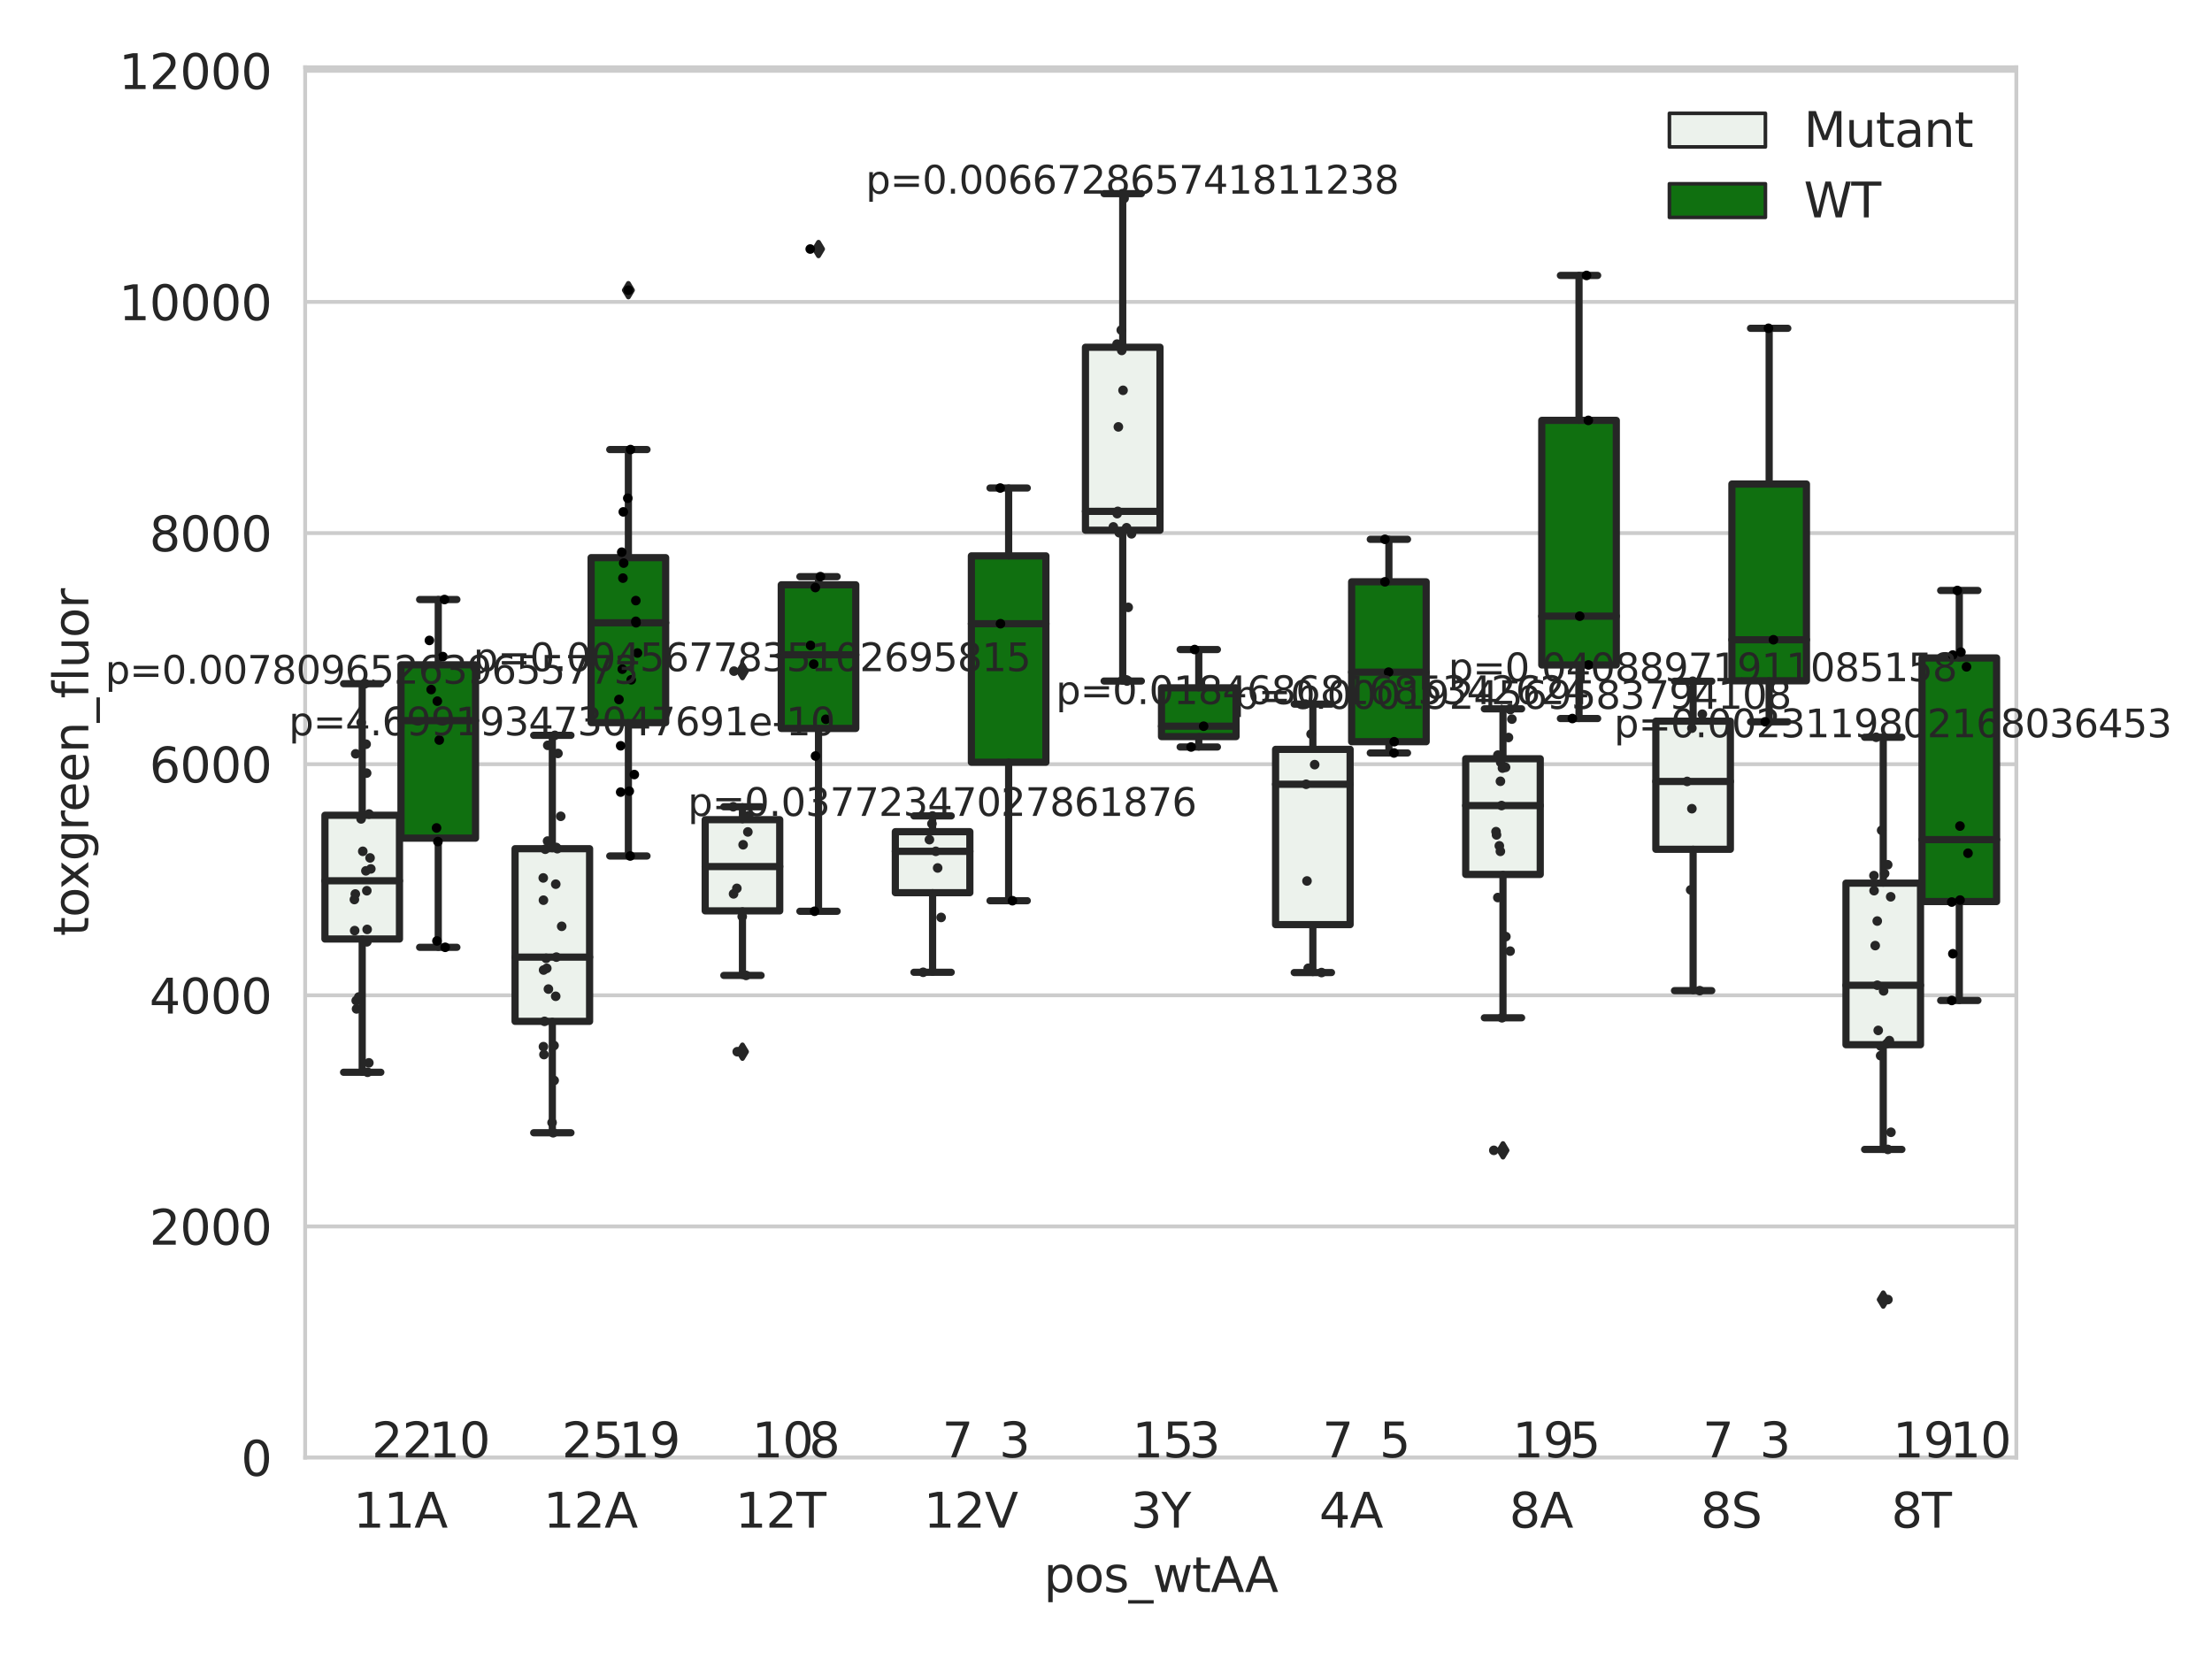 <?xml version="1.0" encoding="utf-8" standalone="no"?>
<!DOCTYPE svg PUBLIC "-//W3C//DTD SVG 1.1//EN"
  "http://www.w3.org/Graphics/SVG/1.1/DTD/svg11.dtd">
<svg xmlns:xlink="http://www.w3.org/1999/xlink" width="460.8pt" height="345.6pt" viewBox="0 0 460.8 345.6" xmlns="http://www.w3.org/2000/svg" version="1.1">
 <defs>
  <style type="text/css">*{stroke-linejoin: round; stroke-linecap: butt}</style>
 </defs>
 <g id="figure_1">
  <g id="patch_1">
   <path d="M 0 345.6 
L 460.8 345.6 
L 460.8 0 
L 0 0 
z
" style="fill: #ffffff"/>
  </g>
  <g id="axes_1">
   <g id="patch_2">
    <path d="M 63.571 303.64 
L 420.039 303.64 
L 420.039 14.01 
L 63.571 14.01 
z
" style="fill: #ffffff"/>
   </g>
   <g id="matplotlib.axis_1">
    <g id="xtick_1">
     <g id="text_1">
      <!-- 11A -->
      <g style="fill: #262626" transform="translate(73.592 318.238)scale(0.1 -0.1)">
       <defs>
        <path id="DejaVuSans-31" d="M 794 531 
L 1825 531 
L 1825 4091 
L 703 3866 
L 703 4441 
L 1819 4666 
L 2450 4666 
L 2450 531 
L 3481 531 
L 3481 0 
L 794 0 
L 794 531 
z
" transform="scale(0.016)"/>
        <path id="DejaVuSans-41" d="M 2188 4044 
L 1331 1722 
L 3047 1722 
L 2188 4044 
z
M 1831 4666 
L 2547 4666 
L 4325 0 
L 3669 0 
L 3244 1197 
L 1141 1197 
L 716 0 
L 50 0 
L 1831 4666 
z
" transform="scale(0.016)"/>
       </defs>
       <use xlink:href="#DejaVuSans-31"/>
       <use xlink:href="#DejaVuSans-31" x="63.623"/>
       <use xlink:href="#DejaVuSans-41" x="127.246"/>
      </g>
     </g>
    </g>
    <g id="xtick_2">
     <g id="text_2">
      <!-- 12A -->
      <g style="fill: #262626" transform="translate(113.2 318.238)scale(0.1 -0.1)">
       <defs>
        <path id="DejaVuSans-32" d="M 1228 531 
L 3431 531 
L 3431 0 
L 469 0 
L 469 531 
Q 828 903 1448 1529 
Q 2069 2156 2228 2338 
Q 2531 2678 2651 2914 
Q 2772 3150 2772 3378 
Q 2772 3750 2511 3984 
Q 2250 4219 1831 4219 
Q 1534 4219 1204 4116 
Q 875 4013 500 3803 
L 500 4441 
Q 881 4594 1212 4672 
Q 1544 4750 1819 4750 
Q 2544 4750 2975 4387 
Q 3406 4025 3406 3419 
Q 3406 3131 3298 2873 
Q 3191 2616 2906 2266 
Q 2828 2175 2409 1742 
Q 1991 1309 1228 531 
z
" transform="scale(0.016)"/>
       </defs>
       <use xlink:href="#DejaVuSans-31"/>
       <use xlink:href="#DejaVuSans-32" x="63.623"/>
       <use xlink:href="#DejaVuSans-41" x="127.246"/>
      </g>
     </g>
    </g>
    <g id="xtick_3">
     <g id="text_3">
      <!-- 12T -->
      <g style="fill: #262626" transform="translate(153.174 318.238)scale(0.1 -0.1)">
       <defs>
        <path id="DejaVuSans-54" d="M -19 4666 
L 3928 4666 
L 3928 4134 
L 2272 4134 
L 2272 0 
L 1638 0 
L 1638 4134 
L -19 4134 
L -19 4666 
z
" transform="scale(0.016)"/>
       </defs>
       <use xlink:href="#DejaVuSans-31"/>
       <use xlink:href="#DejaVuSans-32" x="63.623"/>
       <use xlink:href="#DejaVuSans-54" x="127.246"/>
      </g>
     </g>
    </g>
    <g id="xtick_4">
     <g id="text_4">
      <!-- 12V -->
      <g style="fill: #262626" transform="translate(192.415 318.238)scale(0.1 -0.1)">
       <defs>
        <path id="DejaVuSans-56" d="M 1831 0 
L 50 4666 
L 709 4666 
L 2188 738 
L 3669 4666 
L 4325 4666 
L 2547 0 
L 1831 0 
z
" transform="scale(0.016)"/>
       </defs>
       <use xlink:href="#DejaVuSans-31"/>
       <use xlink:href="#DejaVuSans-32" x="63.623"/>
       <use xlink:href="#DejaVuSans-56" x="127.246"/>
      </g>
     </g>
    </g>
    <g id="xtick_5">
     <g id="text_5">
      <!-- 3Y -->
      <g style="fill: #262626" transform="translate(235.57 318.238)scale(0.1 -0.1)">
       <defs>
        <path id="DejaVuSans-33" d="M 2597 2516 
Q 3050 2419 3304 2112 
Q 3559 1806 3559 1356 
Q 3559 666 3084 287 
Q 2609 -91 1734 -91 
Q 1441 -91 1130 -33 
Q 819 25 488 141 
L 488 750 
Q 750 597 1062 519 
Q 1375 441 1716 441 
Q 2309 441 2620 675 
Q 2931 909 2931 1356 
Q 2931 1769 2642 2001 
Q 2353 2234 1838 2234 
L 1294 2234 
L 1294 2753 
L 1863 2753 
Q 2328 2753 2575 2939 
Q 2822 3125 2822 3475 
Q 2822 3834 2567 4026 
Q 2313 4219 1838 4219 
Q 1578 4219 1281 4162 
Q 984 4106 628 3988 
L 628 4550 
Q 988 4650 1302 4700 
Q 1616 4750 1894 4750 
Q 2613 4750 3031 4423 
Q 3450 4097 3450 3541 
Q 3450 3153 3228 2886 
Q 3006 2619 2597 2516 
z
" transform="scale(0.016)"/>
        <path id="DejaVuSans-59" d="M -13 4666 
L 666 4666 
L 1959 2747 
L 3244 4666 
L 3922 4666 
L 2272 2222 
L 2272 0 
L 1638 0 
L 1638 2222 
L -13 4666 
z
" transform="scale(0.016)"/>
       </defs>
       <use xlink:href="#DejaVuSans-33"/>
       <use xlink:href="#DejaVuSans-59" x="63.623"/>
      </g>
     </g>
    </g>
    <g id="xtick_6">
     <g id="text_6">
      <!-- 4A -->
      <g style="fill: #262626" transform="translate(274.811 318.238)scale(0.1 -0.1)">
       <defs>
        <path id="DejaVuSans-34" d="M 2419 4116 
L 825 1625 
L 2419 1625 
L 2419 4116 
z
M 2253 4666 
L 3047 4666 
L 3047 1625 
L 3713 1625 
L 3713 1100 
L 3047 1100 
L 3047 0 
L 2419 0 
L 2419 1100 
L 313 1100 
L 313 1709 
L 2253 4666 
z
" transform="scale(0.016)"/>
       </defs>
       <use xlink:href="#DejaVuSans-34"/>
       <use xlink:href="#DejaVuSans-41" x="63.623"/>
      </g>
     </g>
    </g>
    <g id="xtick_7">
     <g id="text_7">
      <!-- 8A -->
      <g style="fill: #262626" transform="translate(314.418 318.238)scale(0.1 -0.1)">
       <defs>
        <path id="DejaVuSans-38" d="M 2034 2216 
Q 1584 2216 1326 1975 
Q 1069 1734 1069 1313 
Q 1069 891 1326 650 
Q 1584 409 2034 409 
Q 2484 409 2743 651 
Q 3003 894 3003 1313 
Q 3003 1734 2745 1975 
Q 2488 2216 2034 2216 
z
M 1403 2484 
Q 997 2584 770 2862 
Q 544 3141 544 3541 
Q 544 4100 942 4425 
Q 1341 4750 2034 4750 
Q 2731 4750 3128 4425 
Q 3525 4100 3525 3541 
Q 3525 3141 3298 2862 
Q 3072 2584 2669 2484 
Q 3125 2378 3379 2068 
Q 3634 1759 3634 1313 
Q 3634 634 3220 271 
Q 2806 -91 2034 -91 
Q 1263 -91 848 271 
Q 434 634 434 1313 
Q 434 1759 690 2068 
Q 947 2378 1403 2484 
z
M 1172 3481 
Q 1172 3119 1398 2916 
Q 1625 2713 2034 2713 
Q 2441 2713 2670 2916 
Q 2900 3119 2900 3481 
Q 2900 3844 2670 4047 
Q 2441 4250 2034 4250 
Q 1625 4250 1398 4047 
Q 1172 3844 1172 3481 
z
" transform="scale(0.016)"/>
       </defs>
       <use xlink:href="#DejaVuSans-38"/>
       <use xlink:href="#DejaVuSans-41" x="63.623"/>
      </g>
     </g>
    </g>
    <g id="xtick_8">
     <g id="text_8">
      <!-- 8S -->
      <g style="fill: #262626" transform="translate(354.272 318.238)scale(0.1 -0.1)">
       <defs>
        <path id="DejaVuSans-53" d="M 3425 4513 
L 3425 3897 
Q 3066 4069 2747 4153 
Q 2428 4238 2131 4238 
Q 1616 4238 1336 4038 
Q 1056 3838 1056 3469 
Q 1056 3159 1242 3001 
Q 1428 2844 1947 2747 
L 2328 2669 
Q 3034 2534 3370 2195 
Q 3706 1856 3706 1288 
Q 3706 609 3251 259 
Q 2797 -91 1919 -91 
Q 1588 -91 1214 -16 
Q 841 59 441 206 
L 441 856 
Q 825 641 1194 531 
Q 1563 422 1919 422 
Q 2459 422 2753 634 
Q 3047 847 3047 1241 
Q 3047 1584 2836 1778 
Q 2625 1972 2144 2069 
L 1759 2144 
Q 1053 2284 737 2584 
Q 422 2884 422 3419 
Q 422 4038 858 4394 
Q 1294 4750 2059 4750 
Q 2388 4750 2728 4690 
Q 3069 4631 3425 4513 
z
" transform="scale(0.016)"/>
       </defs>
       <use xlink:href="#DejaVuSans-38"/>
       <use xlink:href="#DejaVuSans-53" x="63.623"/>
      </g>
     </g>
    </g>
    <g id="xtick_9">
     <g id="text_9">
      <!-- 8T -->
      <g style="fill: #262626" transform="translate(394 318.238)scale(0.1 -0.1)">
       <use xlink:href="#DejaVuSans-38"/>
       <use xlink:href="#DejaVuSans-54" x="63.623"/>
      </g>
     </g>
    </g>
    <g id="text_10">
     <!-- pos_wtAA -->
     <g style="fill: #262626" transform="translate(217.439 331.638)scale(0.1 -0.1)">
      <defs>
       <path id="DejaVuSans-70" d="M 1159 525 
L 1159 -1331 
L 581 -1331 
L 581 3500 
L 1159 3500 
L 1159 2969 
Q 1341 3281 1617 3432 
Q 1894 3584 2278 3584 
Q 2916 3584 3314 3078 
Q 3713 2572 3713 1747 
Q 3713 922 3314 415 
Q 2916 -91 2278 -91 
Q 1894 -91 1617 61 
Q 1341 213 1159 525 
z
M 3116 1747 
Q 3116 2381 2855 2742 
Q 2594 3103 2138 3103 
Q 1681 3103 1420 2742 
Q 1159 2381 1159 1747 
Q 1159 1113 1420 752 
Q 1681 391 2138 391 
Q 2594 391 2855 752 
Q 3116 1113 3116 1747 
z
" transform="scale(0.016)"/>
       <path id="DejaVuSans-6f" d="M 1959 3097 
Q 1497 3097 1228 2736 
Q 959 2375 959 1747 
Q 959 1119 1226 758 
Q 1494 397 1959 397 
Q 2419 397 2687 759 
Q 2956 1122 2956 1747 
Q 2956 2369 2687 2733 
Q 2419 3097 1959 3097 
z
M 1959 3584 
Q 2709 3584 3137 3096 
Q 3566 2609 3566 1747 
Q 3566 888 3137 398 
Q 2709 -91 1959 -91 
Q 1206 -91 779 398 
Q 353 888 353 1747 
Q 353 2609 779 3096 
Q 1206 3584 1959 3584 
z
" transform="scale(0.016)"/>
       <path id="DejaVuSans-73" d="M 2834 3397 
L 2834 2853 
Q 2591 2978 2328 3040 
Q 2066 3103 1784 3103 
Q 1356 3103 1142 2972 
Q 928 2841 928 2578 
Q 928 2378 1081 2264 
Q 1234 2150 1697 2047 
L 1894 2003 
Q 2506 1872 2764 1633 
Q 3022 1394 3022 966 
Q 3022 478 2636 193 
Q 2250 -91 1575 -91 
Q 1294 -91 989 -36 
Q 684 19 347 128 
L 347 722 
Q 666 556 975 473 
Q 1284 391 1588 391 
Q 1994 391 2212 530 
Q 2431 669 2431 922 
Q 2431 1156 2273 1281 
Q 2116 1406 1581 1522 
L 1381 1569 
Q 847 1681 609 1914 
Q 372 2147 372 2553 
Q 372 3047 722 3315 
Q 1072 3584 1716 3584 
Q 2034 3584 2315 3537 
Q 2597 3491 2834 3397 
z
" transform="scale(0.016)"/>
       <path id="DejaVuSans-5f" d="M 3263 -1063 
L 3263 -1509 
L -63 -1509 
L -63 -1063 
L 3263 -1063 
z
" transform="scale(0.016)"/>
       <path id="DejaVuSans-77" d="M 269 3500 
L 844 3500 
L 1563 769 
L 2278 3500 
L 2956 3500 
L 3675 769 
L 4391 3500 
L 4966 3500 
L 4050 0 
L 3372 0 
L 2619 2869 
L 1863 0 
L 1184 0 
L 269 3500 
z
" transform="scale(0.016)"/>
       <path id="DejaVuSans-74" d="M 1172 4494 
L 1172 3500 
L 2356 3500 
L 2356 3053 
L 1172 3053 
L 1172 1153 
Q 1172 725 1289 603 
Q 1406 481 1766 481 
L 2356 481 
L 2356 0 
L 1766 0 
Q 1100 0 847 248 
Q 594 497 594 1153 
L 594 3053 
L 172 3053 
L 172 3500 
L 594 3500 
L 594 4494 
L 1172 4494 
z
" transform="scale(0.016)"/>
      </defs>
      <use xlink:href="#DejaVuSans-70"/>
      <use xlink:href="#DejaVuSans-6f" x="63.477"/>
      <use xlink:href="#DejaVuSans-73" x="124.658"/>
      <use xlink:href="#DejaVuSans-5f" x="176.758"/>
      <use xlink:href="#DejaVuSans-77" x="226.758"/>
      <use xlink:href="#DejaVuSans-74" x="308.545"/>
      <use xlink:href="#DejaVuSans-41" x="347.754"/>
      <use xlink:href="#DejaVuSans-41" x="418.912"/>
     </g>
    </g>
   </g>
   <g id="matplotlib.axis_2">
    <g id="ytick_1">
     <g id="line2d_1">
      <path d="M 63.571 303.64 
L 420.039 303.64 
" clip-path="url(#pb13941347e)" style="fill: none; stroke: #cccccc; stroke-width: 0.8; stroke-linecap: round"/>
     </g>
     <g id="text_11">
      <!-- 0 -->
      <g style="fill: #262626" transform="translate(50.209 307.439)scale(0.1 -0.1)">
       <defs>
        <path id="DejaVuSans-30" d="M 2034 4250 
Q 1547 4250 1301 3770 
Q 1056 3291 1056 2328 
Q 1056 1369 1301 889 
Q 1547 409 2034 409 
Q 2525 409 2770 889 
Q 3016 1369 3016 2328 
Q 3016 3291 2770 3770 
Q 2525 4250 2034 4250 
z
M 2034 4750 
Q 2819 4750 3233 4129 
Q 3647 3509 3647 2328 
Q 3647 1150 3233 529 
Q 2819 -91 2034 -91 
Q 1250 -91 836 529 
Q 422 1150 422 2328 
Q 422 3509 836 4129 
Q 1250 4750 2034 4750 
z
" transform="scale(0.016)"/>
       </defs>
       <use xlink:href="#DejaVuSans-30"/>
      </g>
     </g>
    </g>
    <g id="ytick_2">
     <g id="line2d_2">
      <path d="M 63.571 255.492 
L 420.039 255.492 
" clip-path="url(#pb13941347e)" style="fill: none; stroke: #cccccc; stroke-width: 0.8; stroke-linecap: round"/>
     </g>
     <g id="text_12">
      <!-- 2000 -->
      <g style="fill: #262626" transform="translate(31.121 259.291)scale(0.1 -0.1)">
       <use xlink:href="#DejaVuSans-32"/>
       <use xlink:href="#DejaVuSans-30" x="63.623"/>
       <use xlink:href="#DejaVuSans-30" x="127.246"/>
       <use xlink:href="#DejaVuSans-30" x="190.869"/>
      </g>
     </g>
    </g>
    <g id="ytick_3">
     <g id="line2d_3">
      <path d="M 63.571 207.344 
L 420.039 207.344 
" clip-path="url(#pb13941347e)" style="fill: none; stroke: #cccccc; stroke-width: 0.8; stroke-linecap: round"/>
     </g>
     <g id="text_13">
      <!-- 4000 -->
      <g style="fill: #262626" transform="translate(31.121 211.143)scale(0.1 -0.1)">
       <use xlink:href="#DejaVuSans-34"/>
       <use xlink:href="#DejaVuSans-30" x="63.623"/>
       <use xlink:href="#DejaVuSans-30" x="127.246"/>
       <use xlink:href="#DejaVuSans-30" x="190.869"/>
      </g>
     </g>
    </g>
    <g id="ytick_4">
     <g id="line2d_4">
      <path d="M 63.571 159.196 
L 420.039 159.196 
" clip-path="url(#pb13941347e)" style="fill: none; stroke: #cccccc; stroke-width: 0.8; stroke-linecap: round"/>
     </g>
     <g id="text_14">
      <!-- 6000 -->
      <g style="fill: #262626" transform="translate(31.121 162.995)scale(0.1 -0.1)">
       <defs>
        <path id="DejaVuSans-36" d="M 2113 2584 
Q 1688 2584 1439 2293 
Q 1191 2003 1191 1497 
Q 1191 994 1439 701 
Q 1688 409 2113 409 
Q 2538 409 2786 701 
Q 3034 994 3034 1497 
Q 3034 2003 2786 2293 
Q 2538 2584 2113 2584 
z
M 3366 4563 
L 3366 3988 
Q 3128 4100 2886 4159 
Q 2644 4219 2406 4219 
Q 1781 4219 1451 3797 
Q 1122 3375 1075 2522 
Q 1259 2794 1537 2939 
Q 1816 3084 2150 3084 
Q 2853 3084 3261 2657 
Q 3669 2231 3669 1497 
Q 3669 778 3244 343 
Q 2819 -91 2113 -91 
Q 1303 -91 875 529 
Q 447 1150 447 2328 
Q 447 3434 972 4092 
Q 1497 4750 2381 4750 
Q 2619 4750 2861 4703 
Q 3103 4656 3366 4563 
z
" transform="scale(0.016)"/>
       </defs>
       <use xlink:href="#DejaVuSans-36"/>
       <use xlink:href="#DejaVuSans-30" x="63.623"/>
       <use xlink:href="#DejaVuSans-30" x="127.246"/>
       <use xlink:href="#DejaVuSans-30" x="190.869"/>
      </g>
     </g>
    </g>
    <g id="ytick_5">
     <g id="line2d_5">
      <path d="M 63.571 111.048 
L 420.039 111.048 
" clip-path="url(#pb13941347e)" style="fill: none; stroke: #cccccc; stroke-width: 0.8; stroke-linecap: round"/>
     </g>
     <g id="text_15">
      <!-- 8000 -->
      <g style="fill: #262626" transform="translate(31.121 114.847)scale(0.1 -0.1)">
       <use xlink:href="#DejaVuSans-38"/>
       <use xlink:href="#DejaVuSans-30" x="63.623"/>
       <use xlink:href="#DejaVuSans-30" x="127.246"/>
       <use xlink:href="#DejaVuSans-30" x="190.869"/>
      </g>
     </g>
    </g>
    <g id="ytick_6">
     <g id="line2d_6">
      <path d="M 63.571 62.9 
L 420.039 62.9 
" clip-path="url(#pb13941347e)" style="fill: none; stroke: #cccccc; stroke-width: 0.8; stroke-linecap: round"/>
     </g>
     <g id="text_16">
      <!-- 10000 -->
      <g style="fill: #262626" transform="translate(24.759 66.699)scale(0.1 -0.1)">
       <use xlink:href="#DejaVuSans-31"/>
       <use xlink:href="#DejaVuSans-30" x="63.623"/>
       <use xlink:href="#DejaVuSans-30" x="127.246"/>
       <use xlink:href="#DejaVuSans-30" x="190.869"/>
       <use xlink:href="#DejaVuSans-30" x="254.492"/>
      </g>
     </g>
    </g>
    <g id="ytick_7">
     <g id="line2d_7">
      <path d="M 63.571 14.752 
L 420.039 14.752 
" clip-path="url(#pb13941347e)" style="fill: none; stroke: #cccccc; stroke-width: 0.8; stroke-linecap: round"/>
     </g>
     <g id="text_17">
      <!-- 12000 -->
      <g style="fill: #262626" transform="translate(24.759 18.551)scale(0.1 -0.1)">
       <use xlink:href="#DejaVuSans-31"/>
       <use xlink:href="#DejaVuSans-32" x="63.623"/>
       <use xlink:href="#DejaVuSans-30" x="127.246"/>
       <use xlink:href="#DejaVuSans-30" x="190.869"/>
       <use xlink:href="#DejaVuSans-30" x="254.492"/>
      </g>
     </g>
    </g>
    <g id="text_18">
     <!-- toxgreen_fluor -->
     <g style="fill: #262626" transform="translate(18.401 195.02)rotate(-90)scale(0.1 -0.1)">
      <defs>
       <path id="DejaVuSans-78" d="M 3513 3500 
L 2247 1797 
L 3578 0 
L 2900 0 
L 1881 1375 
L 863 0 
L 184 0 
L 1544 1831 
L 300 3500 
L 978 3500 
L 1906 2253 
L 2834 3500 
L 3513 3500 
z
" transform="scale(0.016)"/>
       <path id="DejaVuSans-67" d="M 2906 1791 
Q 2906 2416 2648 2759 
Q 2391 3103 1925 3103 
Q 1463 3103 1205 2759 
Q 947 2416 947 1791 
Q 947 1169 1205 825 
Q 1463 481 1925 481 
Q 2391 481 2648 825 
Q 2906 1169 2906 1791 
z
M 3481 434 
Q 3481 -459 3084 -895 
Q 2688 -1331 1869 -1331 
Q 1566 -1331 1297 -1286 
Q 1028 -1241 775 -1147 
L 775 -588 
Q 1028 -725 1275 -790 
Q 1522 -856 1778 -856 
Q 2344 -856 2625 -561 
Q 2906 -266 2906 331 
L 2906 616 
Q 2728 306 2450 153 
Q 2172 0 1784 0 
Q 1141 0 747 490 
Q 353 981 353 1791 
Q 353 2603 747 3093 
Q 1141 3584 1784 3584 
Q 2172 3584 2450 3431 
Q 2728 3278 2906 2969 
L 2906 3500 
L 3481 3500 
L 3481 434 
z
" transform="scale(0.016)"/>
       <path id="DejaVuSans-72" d="M 2631 2963 
Q 2534 3019 2420 3045 
Q 2306 3072 2169 3072 
Q 1681 3072 1420 2755 
Q 1159 2438 1159 1844 
L 1159 0 
L 581 0 
L 581 3500 
L 1159 3500 
L 1159 2956 
Q 1341 3275 1631 3429 
Q 1922 3584 2338 3584 
Q 2397 3584 2469 3576 
Q 2541 3569 2628 3553 
L 2631 2963 
z
" transform="scale(0.016)"/>
       <path id="DejaVuSans-65" d="M 3597 1894 
L 3597 1613 
L 953 1613 
Q 991 1019 1311 708 
Q 1631 397 2203 397 
Q 2534 397 2845 478 
Q 3156 559 3463 722 
L 3463 178 
Q 3153 47 2828 -22 
Q 2503 -91 2169 -91 
Q 1331 -91 842 396 
Q 353 884 353 1716 
Q 353 2575 817 3079 
Q 1281 3584 2069 3584 
Q 2775 3584 3186 3129 
Q 3597 2675 3597 1894 
z
M 3022 2063 
Q 3016 2534 2758 2815 
Q 2500 3097 2075 3097 
Q 1594 3097 1305 2825 
Q 1016 2553 972 2059 
L 3022 2063 
z
" transform="scale(0.016)"/>
       <path id="DejaVuSans-6e" d="M 3513 2113 
L 3513 0 
L 2938 0 
L 2938 2094 
Q 2938 2591 2744 2837 
Q 2550 3084 2163 3084 
Q 1697 3084 1428 2787 
Q 1159 2491 1159 1978 
L 1159 0 
L 581 0 
L 581 3500 
L 1159 3500 
L 1159 2956 
Q 1366 3272 1645 3428 
Q 1925 3584 2291 3584 
Q 2894 3584 3203 3211 
Q 3513 2838 3513 2113 
z
" transform="scale(0.016)"/>
       <path id="DejaVuSans-66" d="M 2375 4863 
L 2375 4384 
L 1825 4384 
Q 1516 4384 1395 4259 
Q 1275 4134 1275 3809 
L 1275 3500 
L 2222 3500 
L 2222 3053 
L 1275 3053 
L 1275 0 
L 697 0 
L 697 3053 
L 147 3053 
L 147 3500 
L 697 3500 
L 697 3744 
Q 697 4328 969 4595 
Q 1241 4863 1831 4863 
L 2375 4863 
z
" transform="scale(0.016)"/>
       <path id="DejaVuSans-6c" d="M 603 4863 
L 1178 4863 
L 1178 0 
L 603 0 
L 603 4863 
z
" transform="scale(0.016)"/>
       <path id="DejaVuSans-75" d="M 544 1381 
L 544 3500 
L 1119 3500 
L 1119 1403 
Q 1119 906 1312 657 
Q 1506 409 1894 409 
Q 2359 409 2629 706 
Q 2900 1003 2900 1516 
L 2900 3500 
L 3475 3500 
L 3475 0 
L 2900 0 
L 2900 538 
Q 2691 219 2414 64 
Q 2138 -91 1772 -91 
Q 1169 -91 856 284 
Q 544 659 544 1381 
z
M 1991 3584 
L 1991 3584 
z
" transform="scale(0.016)"/>
      </defs>
      <use xlink:href="#DejaVuSans-74"/>
      <use xlink:href="#DejaVuSans-6f" x="39.209"/>
      <use xlink:href="#DejaVuSans-78" x="97.266"/>
      <use xlink:href="#DejaVuSans-67" x="156.445"/>
      <use xlink:href="#DejaVuSans-72" x="219.922"/>
      <use xlink:href="#DejaVuSans-65" x="258.785"/>
      <use xlink:href="#DejaVuSans-65" x="320.309"/>
      <use xlink:href="#DejaVuSans-6e" x="381.832"/>
      <use xlink:href="#DejaVuSans-5f" x="445.211"/>
      <use xlink:href="#DejaVuSans-66" x="495.211"/>
      <use xlink:href="#DejaVuSans-6c" x="530.416"/>
      <use xlink:href="#DejaVuSans-75" x="558.199"/>
      <use xlink:href="#DejaVuSans-6f" x="621.578"/>
      <use xlink:href="#DejaVuSans-72" x="682.76"/>
     </g>
    </g>
   </g>
   <g id="patch_3">
    <path d="M 67.69 195.617 
L 83.217 195.617 
L 83.217 169.833 
L 67.69 169.833 
L 67.69 195.617 
z
" clip-path="url(#pb13941347e)" style="fill: #ecf2ec; stroke: #262626; stroke-width: 1.5; stroke-linejoin: miter"/>
   </g>
   <g id="patch_4">
    <path d="M 83.533 174.603 
L 99.06 174.603 
L 99.06 138.497 
L 83.533 138.497 
L 83.533 174.603 
z
" clip-path="url(#pb13941347e)" style="fill: #107010; stroke: #262626; stroke-width: 1.5; stroke-linejoin: miter"/>
   </g>
   <g id="patch_5">
    <path d="M 107.298 212.767 
L 122.824 212.767 
L 122.824 176.797 
L 107.298 176.797 
L 107.298 212.767 
z
" clip-path="url(#pb13941347e)" style="fill: #ecf2ec; stroke: #262626; stroke-width: 1.5; stroke-linejoin: miter"/>
   </g>
   <g id="patch_6">
    <path d="M 123.141 150.542 
L 138.667 150.542 
L 138.667 116.167 
L 123.141 116.167 
L 123.141 150.542 
z
" clip-path="url(#pb13941347e)" style="fill: #107010; stroke: #262626; stroke-width: 1.5; stroke-linejoin: miter"/>
   </g>
   <g id="patch_7">
    <path d="M 146.905 189.75 
L 162.432 189.75 
L 162.432 170.753 
L 146.905 170.753 
L 146.905 189.75 
z
" clip-path="url(#pb13941347e)" style="fill: #ecf2ec; stroke: #262626; stroke-width: 1.5; stroke-linejoin: miter"/>
   </g>
   <g id="patch_8">
    <path d="M 162.748 151.75 
L 178.275 151.75 
L 178.275 121.827 
L 162.748 121.827 
L 162.748 151.75 
z
" clip-path="url(#pb13941347e)" style="fill: #107010; stroke: #262626; stroke-width: 1.5; stroke-linejoin: miter"/>
   </g>
   <g id="patch_9">
    <path d="M 186.513 185.965 
L 202.039 185.965 
L 202.039 173.255 
L 186.513 173.255 
L 186.513 185.965 
z
" clip-path="url(#pb13941347e)" style="fill: #ecf2ec; stroke: #262626; stroke-width: 1.5; stroke-linejoin: miter"/>
   </g>
   <g id="patch_10">
    <path d="M 202.356 158.783 
L 217.882 158.783 
L 217.882 115.798 
L 202.356 115.798 
L 202.356 158.783 
z
" clip-path="url(#pb13941347e)" style="fill: #107010; stroke: #262626; stroke-width: 1.5; stroke-linejoin: miter"/>
   </g>
   <g id="patch_11">
    <path d="M 226.12 110.457 
L 241.647 110.457 
L 241.647 72.338 
L 226.12 72.338 
L 226.12 110.457 
z
" clip-path="url(#pb13941347e)" style="fill: #ecf2ec; stroke: #262626; stroke-width: 1.5; stroke-linejoin: miter"/>
   </g>
   <g id="patch_12">
    <path d="M 241.963 153.447 
L 257.49 153.447 
L 257.49 143.295 
L 241.963 143.295 
L 241.963 153.447 
z
" clip-path="url(#pb13941347e)" style="fill: #107010; stroke: #262626; stroke-width: 1.5; stroke-linejoin: miter"/>
   </g>
   <g id="patch_13">
    <path d="M 265.728 192.617 
L 281.254 192.617 
L 281.254 156.102 
L 265.728 156.102 
L 265.728 192.617 
z
" clip-path="url(#pb13941347e)" style="fill: #ecf2ec; stroke: #262626; stroke-width: 1.5; stroke-linejoin: miter"/>
   </g>
   <g id="patch_14">
    <path d="M 281.571 154.511 
L 297.097 154.511 
L 297.097 121.202 
L 281.571 121.202 
L 281.571 154.511 
z
" clip-path="url(#pb13941347e)" style="fill: #107010; stroke: #262626; stroke-width: 1.5; stroke-linejoin: miter"/>
   </g>
   <g id="patch_15">
    <path d="M 305.335 182.163 
L 320.862 182.163 
L 320.862 158.058 
L 305.335 158.058 
L 305.335 182.163 
z
" clip-path="url(#pb13941347e)" style="fill: #ecf2ec; stroke: #262626; stroke-width: 1.5; stroke-linejoin: miter"/>
   </g>
   <g id="patch_16">
    <path d="M 321.178 138.52 
L 336.705 138.52 
L 336.705 87.571 
L 321.178 87.571 
L 321.178 138.52 
z
" clip-path="url(#pb13941347e)" style="fill: #107010; stroke: #262626; stroke-width: 1.5; stroke-linejoin: miter"/>
   </g>
   <g id="patch_17">
    <path d="M 344.943 176.923 
L 360.469 176.923 
L 360.469 150.235 
L 344.943 150.235 
L 344.943 176.923 
z
" clip-path="url(#pb13941347e)" style="fill: #ecf2ec; stroke: #262626; stroke-width: 1.5; stroke-linejoin: miter"/>
   </g>
   <g id="patch_18">
    <path d="M 360.786 141.821 
L 376.312 141.821 
L 376.312 100.833 
L 360.786 100.833 
L 360.786 141.821 
z
" clip-path="url(#pb13941347e)" style="fill: #107010; stroke: #262626; stroke-width: 1.5; stroke-linejoin: miter"/>
   </g>
   <g id="patch_19">
    <path d="M 384.55 217.637 
L 400.077 217.637 
L 400.077 183.973 
L 384.55 183.973 
L 384.55 217.637 
z
" clip-path="url(#pb13941347e)" style="fill: #ecf2ec; stroke: #262626; stroke-width: 1.5; stroke-linejoin: miter"/>
   </g>
   <g id="patch_20">
    <path d="M 400.393 187.811 
L 415.92 187.811 
L 415.92 137.067 
L 400.393 137.067 
L 400.393 187.811 
z
" clip-path="url(#pb13941347e)" style="fill: #107010; stroke: #262626; stroke-width: 1.5; stroke-linejoin: miter"/>
   </g>
   <g id="patch_21">
    <path d="M 83.375 303.64 
L 83.375 303.64 
L 83.375 303.64 
L 83.375 303.64 
z
" clip-path="url(#pb13941347e)" style="fill: #ecf2ec; stroke: #262626; stroke-width: 0.75; stroke-linejoin: miter"/>
   </g>
   <g id="patch_22">
    <path d="M 83.375 303.64 
L 83.375 303.64 
L 83.375 303.64 
L 83.375 303.64 
z
" clip-path="url(#pb13941347e)" style="fill: #107010; stroke: #262626; stroke-width: 0.75; stroke-linejoin: miter"/>
   </g>
   <g id="PathCollection_1"/>
   <g id="PathCollection_2"/>
   <g id="line2d_8">
    <path d="M 75.454 195.617 
L 75.454 223.373 
" clip-path="url(#pb13941347e)" style="fill: none; stroke: #262626; stroke-width: 1.5; stroke-linecap: round"/>
   </g>
   <g id="line2d_9">
    <path d="M 75.454 169.833 
L 75.454 142.425 
" clip-path="url(#pb13941347e)" style="fill: none; stroke: #262626; stroke-width: 1.5; stroke-linecap: round"/>
   </g>
   <g id="line2d_10">
    <path d="M 71.572 223.373 
L 79.335 223.373 
" clip-path="url(#pb13941347e)" style="fill: none; stroke: #262626; stroke-width: 1.5; stroke-linecap: round"/>
   </g>
   <g id="line2d_11">
    <path d="M 71.572 142.425 
L 79.335 142.425 
" clip-path="url(#pb13941347e)" style="fill: none; stroke: #262626; stroke-width: 1.5; stroke-linecap: round"/>
   </g>
   <g id="line2d_12"/>
   <g id="line2d_13">
    <path d="M 91.296 174.603 
L 91.296 197.342 
" clip-path="url(#pb13941347e)" style="fill: none; stroke: #262626; stroke-width: 1.5; stroke-linecap: round"/>
   </g>
   <g id="line2d_14">
    <path d="M 91.296 138.497 
L 91.296 124.893 
" clip-path="url(#pb13941347e)" style="fill: none; stroke: #262626; stroke-width: 1.5; stroke-linecap: round"/>
   </g>
   <g id="line2d_15">
    <path d="M 87.415 197.342 
L 95.178 197.342 
" clip-path="url(#pb13941347e)" style="fill: none; stroke: #262626; stroke-width: 1.5; stroke-linecap: round"/>
   </g>
   <g id="line2d_16">
    <path d="M 87.415 124.893 
L 95.178 124.893 
" clip-path="url(#pb13941347e)" style="fill: none; stroke: #262626; stroke-width: 1.5; stroke-linecap: round"/>
   </g>
   <g id="line2d_17"/>
   <g id="line2d_18">
    <path d="M 115.061 212.767 
L 115.061 235.973 
" clip-path="url(#pb13941347e)" style="fill: none; stroke: #262626; stroke-width: 1.5; stroke-linecap: round"/>
   </g>
   <g id="line2d_19">
    <path d="M 115.061 176.797 
L 115.061 153.183 
" clip-path="url(#pb13941347e)" style="fill: none; stroke: #262626; stroke-width: 1.5; stroke-linecap: round"/>
   </g>
   <g id="line2d_20">
    <path d="M 111.179 235.973 
L 118.943 235.973 
" clip-path="url(#pb13941347e)" style="fill: none; stroke: #262626; stroke-width: 1.5; stroke-linecap: round"/>
   </g>
   <g id="line2d_21">
    <path d="M 111.179 153.183 
L 118.943 153.183 
" clip-path="url(#pb13941347e)" style="fill: none; stroke: #262626; stroke-width: 1.5; stroke-linecap: round"/>
   </g>
   <g id="line2d_22"/>
   <g id="line2d_23">
    <path d="M 130.904 150.542 
L 130.904 178.317 
" clip-path="url(#pb13941347e)" style="fill: none; stroke: #262626; stroke-width: 1.5; stroke-linecap: round"/>
   </g>
   <g id="line2d_24">
    <path d="M 130.904 116.167 
L 130.904 93.651 
" clip-path="url(#pb13941347e)" style="fill: none; stroke: #262626; stroke-width: 1.5; stroke-linecap: round"/>
   </g>
   <g id="line2d_25">
    <path d="M 127.022 178.317 
L 134.786 178.317 
" clip-path="url(#pb13941347e)" style="fill: none; stroke: #262626; stroke-width: 1.5; stroke-linecap: round"/>
   </g>
   <g id="line2d_26">
    <path d="M 127.022 93.651 
L 134.786 93.651 
" clip-path="url(#pb13941347e)" style="fill: none; stroke: #262626; stroke-width: 1.5; stroke-linecap: round"/>
   </g>
   <g id="line2d_27">
    <defs>
     <path id="m01611d0b82" d="M -0 1.414 
L 0.849 0 
L 0 -1.414 
L -0.849 -0 
z
" style="stroke: #262626; stroke-linejoin: miter"/>
    </defs>
    <g clip-path="url(#pb13941347e)">
     <use xlink:href="#m01611d0b82" x="130.904" y="60.453" style="fill: #262626; stroke: #262626; stroke-linejoin: miter"/>
    </g>
   </g>
   <g id="line2d_28">
    <path d="M 154.668 189.75 
L 154.668 203.196 
" clip-path="url(#pb13941347e)" style="fill: none; stroke: #262626; stroke-width: 1.5; stroke-linecap: round"/>
   </g>
   <g id="line2d_29">
    <path d="M 154.668 170.753 
L 154.668 168.064 
" clip-path="url(#pb13941347e)" style="fill: none; stroke: #262626; stroke-width: 1.5; stroke-linecap: round"/>
   </g>
   <g id="line2d_30">
    <path d="M 150.787 203.196 
L 158.55 203.196 
" clip-path="url(#pb13941347e)" style="fill: none; stroke: #262626; stroke-width: 1.5; stroke-linecap: round"/>
   </g>
   <g id="line2d_31">
    <path d="M 150.787 168.064 
L 158.55 168.064 
" clip-path="url(#pb13941347e)" style="fill: none; stroke: #262626; stroke-width: 1.5; stroke-linecap: round"/>
   </g>
   <g id="line2d_32">
    <g clip-path="url(#pb13941347e)">
     <use xlink:href="#m01611d0b82" x="154.668" y="219.089" style="fill: #262626; stroke: #262626; stroke-linejoin: miter"/>
     <use xlink:href="#m01611d0b82" x="154.668" y="139.808" style="fill: #262626; stroke: #262626; stroke-linejoin: miter"/>
    </g>
   </g>
   <g id="line2d_33">
    <path d="M 170.511 151.75 
L 170.511 189.832 
" clip-path="url(#pb13941347e)" style="fill: none; stroke: #262626; stroke-width: 1.5; stroke-linecap: round"/>
   </g>
   <g id="line2d_34">
    <path d="M 170.511 121.827 
L 170.511 120.127 
" clip-path="url(#pb13941347e)" style="fill: none; stroke: #262626; stroke-width: 1.5; stroke-linecap: round"/>
   </g>
   <g id="line2d_35">
    <path d="M 166.63 189.832 
L 174.393 189.832 
" clip-path="url(#pb13941347e)" style="fill: none; stroke: #262626; stroke-width: 1.5; stroke-linecap: round"/>
   </g>
   <g id="line2d_36">
    <path d="M 166.63 120.127 
L 174.393 120.127 
" clip-path="url(#pb13941347e)" style="fill: none; stroke: #262626; stroke-width: 1.5; stroke-linecap: round"/>
   </g>
   <g id="line2d_37">
    <g clip-path="url(#pb13941347e)">
     <use xlink:href="#m01611d0b82" x="170.511" y="51.879" style="fill: #262626; stroke: #262626; stroke-linejoin: miter"/>
    </g>
   </g>
   <g id="line2d_38">
    <path d="M 194.276 185.965 
L 194.276 202.545 
" clip-path="url(#pb13941347e)" style="fill: none; stroke: #262626; stroke-width: 1.5; stroke-linecap: round"/>
   </g>
   <g id="line2d_39">
    <path d="M 194.276 173.255 
L 194.276 169.972 
" clip-path="url(#pb13941347e)" style="fill: none; stroke: #262626; stroke-width: 1.5; stroke-linecap: round"/>
   </g>
   <g id="line2d_40">
    <path d="M 190.394 202.545 
L 198.158 202.545 
" clip-path="url(#pb13941347e)" style="fill: none; stroke: #262626; stroke-width: 1.5; stroke-linecap: round"/>
   </g>
   <g id="line2d_41">
    <path d="M 190.394 169.972 
L 198.158 169.972 
" clip-path="url(#pb13941347e)" style="fill: none; stroke: #262626; stroke-width: 1.5; stroke-linecap: round"/>
   </g>
   <g id="line2d_42"/>
   <g id="line2d_43">
    <path d="M 210.119 158.783 
L 210.119 187.634 
" clip-path="url(#pb13941347e)" style="fill: none; stroke: #262626; stroke-width: 1.5; stroke-linecap: round"/>
   </g>
   <g id="line2d_44">
    <path d="M 210.119 115.798 
L 210.119 101.663 
" clip-path="url(#pb13941347e)" style="fill: none; stroke: #262626; stroke-width: 1.5; stroke-linecap: round"/>
   </g>
   <g id="line2d_45">
    <path d="M 206.237 187.634 
L 214.001 187.634 
" clip-path="url(#pb13941347e)" style="fill: none; stroke: #262626; stroke-width: 1.5; stroke-linecap: round"/>
   </g>
   <g id="line2d_46">
    <path d="M 206.237 101.663 
L 214.001 101.663 
" clip-path="url(#pb13941347e)" style="fill: none; stroke: #262626; stroke-width: 1.5; stroke-linecap: round"/>
   </g>
   <g id="line2d_47"/>
   <g id="line2d_48">
    <path d="M 233.883 110.457 
L 233.883 141.873 
" clip-path="url(#pb13941347e)" style="fill: none; stroke: #262626; stroke-width: 1.5; stroke-linecap: round"/>
   </g>
   <g id="line2d_49">
    <path d="M 233.883 72.338 
L 233.883 40.34 
" clip-path="url(#pb13941347e)" style="fill: none; stroke: #262626; stroke-width: 1.5; stroke-linecap: round"/>
   </g>
   <g id="line2d_50">
    <path d="M 230.002 141.873 
L 237.765 141.873 
" clip-path="url(#pb13941347e)" style="fill: none; stroke: #262626; stroke-width: 1.5; stroke-linecap: round"/>
   </g>
   <g id="line2d_51">
    <path d="M 230.002 40.34 
L 237.765 40.34 
" clip-path="url(#pb13941347e)" style="fill: none; stroke: #262626; stroke-width: 1.5; stroke-linecap: round"/>
   </g>
   <g id="line2d_52"/>
   <g id="line2d_53">
    <path d="M 249.726 153.447 
L 249.726 155.613 
" clip-path="url(#pb13941347e)" style="fill: none; stroke: #262626; stroke-width: 1.5; stroke-linecap: round"/>
   </g>
   <g id="line2d_54">
    <path d="M 249.726 143.295 
L 249.726 135.31 
" clip-path="url(#pb13941347e)" style="fill: none; stroke: #262626; stroke-width: 1.5; stroke-linecap: round"/>
   </g>
   <g id="line2d_55">
    <path d="M 245.845 155.613 
L 253.608 155.613 
" clip-path="url(#pb13941347e)" style="fill: none; stroke: #262626; stroke-width: 1.5; stroke-linecap: round"/>
   </g>
   <g id="line2d_56">
    <path d="M 245.845 135.31 
L 253.608 135.31 
" clip-path="url(#pb13941347e)" style="fill: none; stroke: #262626; stroke-width: 1.5; stroke-linecap: round"/>
   </g>
   <g id="line2d_57"/>
   <g id="line2d_58">
    <path d="M 273.491 192.617 
L 273.491 202.601 
" clip-path="url(#pb13941347e)" style="fill: none; stroke: #262626; stroke-width: 1.5; stroke-linecap: round"/>
   </g>
   <g id="line2d_59">
    <path d="M 273.491 156.102 
L 273.491 146.677 
" clip-path="url(#pb13941347e)" style="fill: none; stroke: #262626; stroke-width: 1.5; stroke-linecap: round"/>
   </g>
   <g id="line2d_60">
    <path d="M 269.609 202.601 
L 277.373 202.601 
" clip-path="url(#pb13941347e)" style="fill: none; stroke: #262626; stroke-width: 1.5; stroke-linecap: round"/>
   </g>
   <g id="line2d_61">
    <path d="M 269.609 146.677 
L 277.373 146.677 
" clip-path="url(#pb13941347e)" style="fill: none; stroke: #262626; stroke-width: 1.5; stroke-linecap: round"/>
   </g>
   <g id="line2d_62"/>
   <g id="line2d_63">
    <path d="M 289.334 154.511 
L 289.334 156.854 
" clip-path="url(#pb13941347e)" style="fill: none; stroke: #262626; stroke-width: 1.5; stroke-linecap: round"/>
   </g>
   <g id="line2d_64">
    <path d="M 289.334 121.202 
L 289.334 112.35 
" clip-path="url(#pb13941347e)" style="fill: none; stroke: #262626; stroke-width: 1.5; stroke-linecap: round"/>
   </g>
   <g id="line2d_65">
    <path d="M 285.452 156.854 
L 293.216 156.854 
" clip-path="url(#pb13941347e)" style="fill: none; stroke: #262626; stroke-width: 1.5; stroke-linecap: round"/>
   </g>
   <g id="line2d_66">
    <path d="M 285.452 112.35 
L 293.216 112.35 
" clip-path="url(#pb13941347e)" style="fill: none; stroke: #262626; stroke-width: 1.5; stroke-linecap: round"/>
   </g>
   <g id="line2d_67"/>
   <g id="line2d_68">
    <path d="M 313.098 182.163 
L 313.098 212.025 
" clip-path="url(#pb13941347e)" style="fill: none; stroke: #262626; stroke-width: 1.5; stroke-linecap: round"/>
   </g>
   <g id="line2d_69">
    <path d="M 313.098 158.058 
L 313.098 147.665 
" clip-path="url(#pb13941347e)" style="fill: none; stroke: #262626; stroke-width: 1.5; stroke-linecap: round"/>
   </g>
   <g id="line2d_70">
    <path d="M 309.217 212.025 
L 316.98 212.025 
" clip-path="url(#pb13941347e)" style="fill: none; stroke: #262626; stroke-width: 1.5; stroke-linecap: round"/>
   </g>
   <g id="line2d_71">
    <path d="M 309.217 147.665 
L 316.98 147.665 
" clip-path="url(#pb13941347e)" style="fill: none; stroke: #262626; stroke-width: 1.5; stroke-linecap: round"/>
   </g>
   <g id="line2d_72">
    <g clip-path="url(#pb13941347e)">
     <use xlink:href="#m01611d0b82" x="313.098" y="239.636" style="fill: #262626; stroke: #262626; stroke-linejoin: miter"/>
    </g>
   </g>
   <g id="line2d_73">
    <path d="M 328.941 138.52 
L 328.941 149.682 
" clip-path="url(#pb13941347e)" style="fill: none; stroke: #262626; stroke-width: 1.5; stroke-linecap: round"/>
   </g>
   <g id="line2d_74">
    <path d="M 328.941 87.571 
L 328.941 57.378 
" clip-path="url(#pb13941347e)" style="fill: none; stroke: #262626; stroke-width: 1.5; stroke-linecap: round"/>
   </g>
   <g id="line2d_75">
    <path d="M 325.06 149.682 
L 332.823 149.682 
" clip-path="url(#pb13941347e)" style="fill: none; stroke: #262626; stroke-width: 1.5; stroke-linecap: round"/>
   </g>
   <g id="line2d_76">
    <path d="M 325.06 57.378 
L 332.823 57.378 
" clip-path="url(#pb13941347e)" style="fill: none; stroke: #262626; stroke-width: 1.5; stroke-linecap: round"/>
   </g>
   <g id="line2d_77"/>
   <g id="line2d_78">
    <path d="M 352.706 176.923 
L 352.706 206.371 
" clip-path="url(#pb13941347e)" style="fill: none; stroke: #262626; stroke-width: 1.5; stroke-linecap: round"/>
   </g>
   <g id="line2d_79">
    <path d="M 352.706 150.235 
L 352.706 141.913 
" clip-path="url(#pb13941347e)" style="fill: none; stroke: #262626; stroke-width: 1.5; stroke-linecap: round"/>
   </g>
   <g id="line2d_80">
    <path d="M 348.824 206.371 
L 356.588 206.371 
" clip-path="url(#pb13941347e)" style="fill: none; stroke: #262626; stroke-width: 1.5; stroke-linecap: round"/>
   </g>
   <g id="line2d_81">
    <path d="M 348.824 141.913 
L 356.588 141.913 
" clip-path="url(#pb13941347e)" style="fill: none; stroke: #262626; stroke-width: 1.5; stroke-linecap: round"/>
   </g>
   <g id="line2d_82"/>
   <g id="line2d_83">
    <path d="M 368.549 141.821 
L 368.549 150.366 
" clip-path="url(#pb13941347e)" style="fill: none; stroke: #262626; stroke-width: 1.5; stroke-linecap: round"/>
   </g>
   <g id="line2d_84">
    <path d="M 368.549 100.833 
L 368.549 68.39 
" clip-path="url(#pb13941347e)" style="fill: none; stroke: #262626; stroke-width: 1.5; stroke-linecap: round"/>
   </g>
   <g id="line2d_85">
    <path d="M 364.667 150.366 
L 372.431 150.366 
" clip-path="url(#pb13941347e)" style="fill: none; stroke: #262626; stroke-width: 1.5; stroke-linecap: round"/>
   </g>
   <g id="line2d_86">
    <path d="M 364.667 68.39 
L 372.431 68.39 
" clip-path="url(#pb13941347e)" style="fill: none; stroke: #262626; stroke-width: 1.5; stroke-linecap: round"/>
   </g>
   <g id="line2d_87"/>
   <g id="line2d_88">
    <path d="M 392.313 217.637 
L 392.313 239.445 
" clip-path="url(#pb13941347e)" style="fill: none; stroke: #262626; stroke-width: 1.5; stroke-linecap: round"/>
   </g>
   <g id="line2d_89">
    <path d="M 392.313 183.973 
L 392.313 153.586 
" clip-path="url(#pb13941347e)" style="fill: none; stroke: #262626; stroke-width: 1.5; stroke-linecap: round"/>
   </g>
   <g id="line2d_90">
    <path d="M 388.432 239.445 
L 396.195 239.445 
" clip-path="url(#pb13941347e)" style="fill: none; stroke: #262626; stroke-width: 1.5; stroke-linecap: round"/>
   </g>
   <g id="line2d_91">
    <path d="M 388.432 153.586 
L 396.195 153.586 
" clip-path="url(#pb13941347e)" style="fill: none; stroke: #262626; stroke-width: 1.5; stroke-linecap: round"/>
   </g>
   <g id="line2d_92">
    <g clip-path="url(#pb13941347e)">
     <use xlink:href="#m01611d0b82" x="392.313" y="270.726" style="fill: #262626; stroke: #262626; stroke-linejoin: miter"/>
    </g>
   </g>
   <g id="line2d_93">
    <path d="M 408.156 187.811 
L 408.156 208.416 
" clip-path="url(#pb13941347e)" style="fill: none; stroke: #262626; stroke-width: 1.5; stroke-linecap: round"/>
   </g>
   <g id="line2d_94">
    <path d="M 408.156 137.067 
L 408.156 123.008 
" clip-path="url(#pb13941347e)" style="fill: none; stroke: #262626; stroke-width: 1.5; stroke-linecap: round"/>
   </g>
   <g id="line2d_95">
    <path d="M 404.275 208.416 
L 412.038 208.416 
" clip-path="url(#pb13941347e)" style="fill: none; stroke: #262626; stroke-width: 1.5; stroke-linecap: round"/>
   </g>
   <g id="line2d_96">
    <path d="M 404.275 123.008 
L 412.038 123.008 
" clip-path="url(#pb13941347e)" style="fill: none; stroke: #262626; stroke-width: 1.5; stroke-linecap: round"/>
   </g>
   <g id="line2d_97"/>
   <g id="line2d_98">
    <path d="M 67.69 183.486 
L 83.217 183.486 
" clip-path="url(#pb13941347e)" style="fill: none; stroke: #262626; stroke-width: 1.5; stroke-linecap: round"/>
   </g>
   <g id="line2d_99">
    <path d="M 83.533 150.116 
L 99.06 150.116 
" clip-path="url(#pb13941347e)" style="fill: none; stroke: #262626; stroke-width: 1.5; stroke-linecap: round"/>
   </g>
   <g id="line2d_100">
    <path d="M 107.298 199.385 
L 122.824 199.385 
" clip-path="url(#pb13941347e)" style="fill: none; stroke: #262626; stroke-width: 1.5; stroke-linecap: round"/>
   </g>
   <g id="line2d_101">
    <path d="M 123.141 129.733 
L 138.667 129.733 
" clip-path="url(#pb13941347e)" style="fill: none; stroke: #262626; stroke-width: 1.5; stroke-linecap: round"/>
   </g>
   <g id="line2d_102">
    <path d="M 146.905 180.52 
L 162.432 180.52 
" clip-path="url(#pb13941347e)" style="fill: none; stroke: #262626; stroke-width: 1.5; stroke-linecap: round"/>
   </g>
   <g id="line2d_103">
    <path d="M 162.748 136.403 
L 178.275 136.403 
" clip-path="url(#pb13941347e)" style="fill: none; stroke: #262626; stroke-width: 1.5; stroke-linecap: round"/>
   </g>
   <g id="line2d_104">
    <path d="M 186.513 177.346 
L 202.039 177.346 
" clip-path="url(#pb13941347e)" style="fill: none; stroke: #262626; stroke-width: 1.5; stroke-linecap: round"/>
   </g>
   <g id="line2d_105">
    <path d="M 202.356 129.932 
L 217.882 129.932 
" clip-path="url(#pb13941347e)" style="fill: none; stroke: #262626; stroke-width: 1.5; stroke-linecap: round"/>
   </g>
   <g id="line2d_106">
    <path d="M 226.12 106.524 
L 241.647 106.524 
" clip-path="url(#pb13941347e)" style="fill: none; stroke: #262626; stroke-width: 1.5; stroke-linecap: round"/>
   </g>
   <g id="line2d_107">
    <path d="M 241.963 151.281 
L 257.49 151.281 
" clip-path="url(#pb13941347e)" style="fill: none; stroke: #262626; stroke-width: 1.5; stroke-linecap: round"/>
   </g>
   <g id="line2d_108">
    <path d="M 265.728 163.375 
L 281.254 163.375 
" clip-path="url(#pb13941347e)" style="fill: none; stroke: #262626; stroke-width: 1.5; stroke-linecap: round"/>
   </g>
   <g id="line2d_109">
    <path d="M 281.571 140.022 
L 297.097 140.022 
" clip-path="url(#pb13941347e)" style="fill: none; stroke: #262626; stroke-width: 1.5; stroke-linecap: round"/>
   </g>
   <g id="line2d_110">
    <path d="M 305.335 167.812 
L 320.862 167.812 
" clip-path="url(#pb13941347e)" style="fill: none; stroke: #262626; stroke-width: 1.5; stroke-linecap: round"/>
   </g>
   <g id="line2d_111">
    <path d="M 321.178 128.362 
L 336.705 128.362 
" clip-path="url(#pb13941347e)" style="fill: none; stroke: #262626; stroke-width: 1.5; stroke-linecap: round"/>
   </g>
   <g id="line2d_112">
    <path d="M 344.943 162.786 
L 360.469 162.786 
" clip-path="url(#pb13941347e)" style="fill: none; stroke: #262626; stroke-width: 1.5; stroke-linecap: round"/>
   </g>
   <g id="line2d_113">
    <path d="M 360.786 133.276 
L 376.312 133.276 
" clip-path="url(#pb13941347e)" style="fill: none; stroke: #262626; stroke-width: 1.5; stroke-linecap: round"/>
   </g>
   <g id="line2d_114">
    <path d="M 384.55 205.243 
L 400.077 205.243 
" clip-path="url(#pb13941347e)" style="fill: none; stroke: #262626; stroke-width: 1.5; stroke-linecap: round"/>
   </g>
   <g id="line2d_115">
    <path d="M 400.393 174.912 
L 415.92 174.912 
" clip-path="url(#pb13941347e)" style="fill: none; stroke: #262626; stroke-width: 1.5; stroke-linecap: round"/>
   </g>
   <g id="patch_23">
    <path d="M 63.571 303.64 
L 63.571 14.01 
" style="fill: none; stroke: #cccccc; stroke-width: 0.8; stroke-linejoin: miter; stroke-linecap: square"/>
   </g>
   <g id="patch_24">
    <path d="M 420.039 303.64 
L 420.039 14.01 
" style="fill: none; stroke: #cccccc; stroke-width: 0.8; stroke-linejoin: miter; stroke-linecap: square"/>
   </g>
   <g id="patch_25">
    <path d="M 63.571 303.64 
L 420.039 303.64 
" style="fill: none; stroke: #cccccc; stroke-width: 0.8; stroke-linejoin: miter; stroke-linecap: square"/>
   </g>
   <g id="patch_26">
    <path d="M 63.571 14.01 
L 420.039 14.01 
" style="fill: none; stroke: #cccccc; stroke-width: 0.8; stroke-linejoin: miter; stroke-linecap: square"/>
   </g>
   <g id="PathCollection_3">
    <defs>
     <path id="C0_0_6f1d5d2f81" d="M 0 1 
C 0.265 1 0.52 0.895 0.707 0.707 
C 0.895 0.52 1 0.265 1 -0 
C 1 -0.265 0.895 -0.52 0.707 -0.707 
C 0.52 -0.895 0.265 -1 0 -1 
C -0.265 -1 -0.52 -0.895 -0.707 -0.707 
C -0.895 -0.52 -1 -0.265 -1 0 
C -1 0.265 -0.895 0.52 -0.707 0.707 
C -0.52 0.895 -0.265 1 0 1 
z
"/>
    </defs>
    <g clip-path="url(#pb13941347e)">
     <use xlink:href="#C0_0_6f1d5d2f81" x="75.574" y="177.343" style="fill: #262626"/>
    </g>
    <g clip-path="url(#pb13941347e)">
     <use xlink:href="#C0_0_6f1d5d2f81" x="76.379" y="161.054" style="fill: #262626"/>
    </g>
    <g clip-path="url(#pb13941347e)">
     <use xlink:href="#C0_0_6f1d5d2f81" x="77.249" y="181.008" style="fill: #262626"/>
    </g>
    <g clip-path="url(#pb13941347e)">
     <use xlink:href="#C0_0_6f1d5d2f81" x="75.236" y="150.506" style="fill: #262626"/>
    </g>
    <g clip-path="url(#pb13941347e)">
     <use xlink:href="#C0_0_6f1d5d2f81" x="74.204" y="208.446" style="fill: #262626"/>
    </g>
    <g clip-path="url(#pb13941347e)">
     <use xlink:href="#C0_0_6f1d5d2f81" x="76.223" y="181.415" style="fill: #262626"/>
    </g>
    <g clip-path="url(#pb13941347e)">
     <use xlink:href="#C0_0_6f1d5d2f81" x="74.277" y="210.175" style="fill: #262626"/>
    </g>
    <g clip-path="url(#pb13941347e)">
     <use xlink:href="#C0_0_6f1d5d2f81" x="73.882" y="193.862" style="fill: #262626"/>
    </g>
    <g clip-path="url(#pb13941347e)">
     <use xlink:href="#C0_0_6f1d5d2f81" x="76.415" y="185.556" style="fill: #262626"/>
    </g>
    <g clip-path="url(#pb13941347e)">
     <use xlink:href="#C0_0_6f1d5d2f81" x="76.573" y="223.373" style="fill: #262626"/>
    </g>
    <g clip-path="url(#pb13941347e)">
     <use xlink:href="#C0_0_6f1d5d2f81" x="76.43" y="196.201" style="fill: #262626"/>
    </g>
    <g clip-path="url(#pb13941347e)">
     <use xlink:href="#C0_0_6f1d5d2f81" x="75.225" y="170.594" style="fill: #262626"/>
    </g>
    <g clip-path="url(#pb13941347e)">
     <use xlink:href="#C0_0_6f1d5d2f81" x="74.019" y="186.238" style="fill: #262626"/>
    </g>
    <g clip-path="url(#pb13941347e)">
     <use xlink:href="#C0_0_6f1d5d2f81" x="74.752" y="207.69" style="fill: #262626"/>
    </g>
    <g clip-path="url(#pb13941347e)">
     <use xlink:href="#C0_0_6f1d5d2f81" x="77.089" y="178.718" style="fill: #262626"/>
    </g>
    <g clip-path="url(#pb13941347e)">
     <use xlink:href="#C0_0_6f1d5d2f81" x="76.485" y="193.613" style="fill: #262626"/>
    </g>
    <g clip-path="url(#pb13941347e)">
     <use xlink:href="#C0_0_6f1d5d2f81" x="76.867" y="169.579" style="fill: #262626"/>
    </g>
    <g clip-path="url(#pb13941347e)">
     <use xlink:href="#C0_0_6f1d5d2f81" x="76.079" y="142.425" style="fill: #262626"/>
    </g>
    <g clip-path="url(#pb13941347e)">
     <use xlink:href="#C0_0_6f1d5d2f81" x="73.828" y="187.389" style="fill: #262626"/>
    </g>
    <g clip-path="url(#pb13941347e)">
     <use xlink:href="#C0_0_6f1d5d2f81" x="74.097" y="157.033" style="fill: #262626"/>
    </g>
    <g clip-path="url(#pb13941347e)">
     <use xlink:href="#C0_0_6f1d5d2f81" x="76.271" y="155.03" style="fill: #262626"/>
    </g>
    <g clip-path="url(#pb13941347e)">
     <use xlink:href="#C0_0_6f1d5d2f81" x="76.84" y="221.41" style="fill: #262626"/>
    </g>
   </g>
   <g id="PathCollection_4">
    <defs>
     <path id="C1_0_5245fe632e" d="M 0 1 
C 0.265 1 0.52 0.895 0.707 0.707 
C 0.895 0.52 1 0.265 1 -0 
C 1 -0.265 0.895 -0.52 0.707 -0.707 
C 0.52 -0.895 0.265 -1 0 -1 
C -0.265 -1 -0.52 -0.895 -0.707 -0.707 
C -0.895 -0.52 -1 -0.265 -1 0 
C -1 0.265 -0.895 0.52 -0.707 0.707 
C -0.52 0.895 -0.265 1 0 1 
z
"/>
    </defs>
    <g clip-path="url(#pb13941347e)">
     <use xlink:href="#C1_0_5245fe632e" x="92.599" y="124.893"/>
    </g>
    <g clip-path="url(#pb13941347e)">
     <use xlink:href="#C1_0_5245fe632e" x="92.259" y="136.78"/>
    </g>
    <g clip-path="url(#pb13941347e)">
     <use xlink:href="#C1_0_5245fe632e" x="91.507" y="154.168"/>
    </g>
    <g clip-path="url(#pb13941347e)">
     <use xlink:href="#C1_0_5245fe632e" x="89.818" y="143.649"/>
    </g>
    <g clip-path="url(#pb13941347e)">
     <use xlink:href="#C1_0_5245fe632e" x="91.104" y="146.063"/>
    </g>
    <g clip-path="url(#pb13941347e)">
     <use xlink:href="#C1_0_5245fe632e" x="92.739" y="197.342"/>
    </g>
    <g clip-path="url(#pb13941347e)">
     <use xlink:href="#C1_0_5245fe632e" x="89.451" y="133.41"/>
    </g>
    <g clip-path="url(#pb13941347e)">
     <use xlink:href="#C1_0_5245fe632e" x="91.023" y="196.016"/>
    </g>
    <g clip-path="url(#pb13941347e)">
     <use xlink:href="#C1_0_5245fe632e" x="91.224" y="175.313"/>
    </g>
    <g clip-path="url(#pb13941347e)">
     <use xlink:href="#C1_0_5245fe632e" x="90.942" y="172.474"/>
    </g>
   </g>
   <g id="PathCollection_5">
    <defs>
     <path id="C2_0_08ab095bc8" d="M 0 1 
C 0.265 1 0.52 0.895 0.707 0.707 
C 0.895 0.52 1 0.265 1 -0 
C 1 -0.265 0.895 -0.52 0.707 -0.707 
C 0.52 -0.895 0.265 -1 0 -1 
C -0.265 -1 -0.52 -0.895 -0.707 -0.707 
C -0.895 -0.52 -1 -0.265 -1 0 
C -1 0.265 -0.895 0.52 -0.707 0.707 
C -0.52 0.895 -0.265 1 0 1 
z
"/>
    </defs>
    <g clip-path="url(#pb13941347e)">
     <use xlink:href="#C2_0_08ab095bc8" x="115.231" y="235.973" style="fill: #262626"/>
    </g>
    <g clip-path="url(#pb13941347e)">
     <use xlink:href="#C2_0_08ab095bc8" x="116.812" y="170.052" style="fill: #262626"/>
    </g>
    <g clip-path="url(#pb13941347e)">
     <use xlink:href="#C2_0_08ab095bc8" x="113.437" y="212.767" style="fill: #262626"/>
    </g>
    <g clip-path="url(#pb13941347e)">
     <use xlink:href="#C2_0_08ab095bc8" x="113.586" y="176.913" style="fill: #262626"/>
    </g>
    <g clip-path="url(#pb13941347e)">
     <use xlink:href="#C2_0_08ab095bc8" x="117.011" y="192.968" style="fill: #262626"/>
    </g>
    <g clip-path="url(#pb13941347e)">
     <use xlink:href="#C2_0_08ab095bc8" x="113.209" y="218.037" style="fill: #262626"/>
    </g>
    <g clip-path="url(#pb13941347e)">
     <use xlink:href="#C2_0_08ab095bc8" x="115.421" y="217.803" style="fill: #262626"/>
    </g>
    <g clip-path="url(#pb13941347e)">
     <use xlink:href="#C2_0_08ab095bc8" x="113.767" y="199.639" style="fill: #262626"/>
    </g>
    <g clip-path="url(#pb13941347e)">
     <use xlink:href="#C2_0_08ab095bc8" x="113.907" y="201.717" style="fill: #262626"/>
    </g>
    <g clip-path="url(#pb13941347e)">
     <use xlink:href="#C2_0_08ab095bc8" x="114.246" y="206.042" style="fill: #262626"/>
    </g>
    <g clip-path="url(#pb13941347e)">
     <use xlink:href="#C2_0_08ab095bc8" x="116.098" y="176.797" style="fill: #262626"/>
    </g>
    <g clip-path="url(#pb13941347e)">
     <use xlink:href="#C2_0_08ab095bc8" x="115.774" y="184.187" style="fill: #262626"/>
    </g>
    <g clip-path="url(#pb13941347e)">
     <use xlink:href="#C2_0_08ab095bc8" x="115.582" y="153.183" style="fill: #262626"/>
    </g>
    <g clip-path="url(#pb13941347e)">
     <use xlink:href="#C2_0_08ab095bc8" x="116.233" y="156.953" style="fill: #262626"/>
    </g>
    <g clip-path="url(#pb13941347e)">
     <use xlink:href="#C2_0_08ab095bc8" x="113.318" y="219.689" style="fill: #262626"/>
    </g>
    <g clip-path="url(#pb13941347e)">
     <use xlink:href="#C2_0_08ab095bc8" x="115.764" y="207.544" style="fill: #262626"/>
    </g>
    <g clip-path="url(#pb13941347e)">
     <use xlink:href="#C2_0_08ab095bc8" x="114.111" y="155.268" style="fill: #262626"/>
    </g>
    <g clip-path="url(#pb13941347e)">
     <use xlink:href="#C2_0_08ab095bc8" x="114.069" y="175.208" style="fill: #262626"/>
    </g>
    <g clip-path="url(#pb13941347e)">
     <use xlink:href="#C2_0_08ab095bc8" x="113.209" y="187.527" style="fill: #262626"/>
    </g>
    <g clip-path="url(#pb13941347e)">
     <use xlink:href="#C2_0_08ab095bc8" x="115.007" y="233.858" style="fill: #262626"/>
    </g>
    <g clip-path="url(#pb13941347e)">
     <use xlink:href="#C2_0_08ab095bc8" x="115.902" y="199.385" style="fill: #262626"/>
    </g>
    <g clip-path="url(#pb13941347e)">
     <use xlink:href="#C2_0_08ab095bc8" x="113.169" y="182.889" style="fill: #262626"/>
    </g>
    <g clip-path="url(#pb13941347e)">
     <use xlink:href="#C2_0_08ab095bc8" x="115.443" y="225.081" style="fill: #262626"/>
    </g>
    <g clip-path="url(#pb13941347e)">
     <use xlink:href="#C2_0_08ab095bc8" x="113.24" y="202.078" style="fill: #262626"/>
    </g>
    <g clip-path="url(#pb13941347e)">
     <use xlink:href="#C2_0_08ab095bc8" x="115.887" y="176.542" style="fill: #262626"/>
    </g>
   </g>
   <g id="PathCollection_6">
    <defs>
     <path id="C3_0_74935ca475" d="M 0 1 
C 0.265 1 0.52 0.895 0.707 0.707 
C 0.895 0.52 1 0.265 1 -0 
C 1 -0.265 0.895 -0.52 0.707 -0.707 
C 0.52 -0.895 0.265 -1 0 -1 
C -0.265 -1 -0.52 -0.895 -0.707 -0.707 
C -0.895 -0.52 -1 -0.265 -1 0 
C -1 0.265 -0.895 0.52 -0.707 0.707 
C -0.52 0.895 -0.265 1 0 1 
z
"/>
    </defs>
    <g clip-path="url(#pb13941347e)">
     <use xlink:href="#C3_0_74935ca475" x="132.137" y="161.351"/>
    </g>
    <g clip-path="url(#pb13941347e)">
     <use xlink:href="#C3_0_74935ca475" x="130.9" y="60.453"/>
    </g>
    <g clip-path="url(#pb13941347e)">
     <use xlink:href="#C3_0_74935ca475" x="131.49" y="141.618"/>
    </g>
    <g clip-path="url(#pb13941347e)">
     <use xlink:href="#C3_0_74935ca475" x="132.8" y="136.031"/>
    </g>
    <g clip-path="url(#pb13941347e)">
     <use xlink:href="#C3_0_74935ca475" x="132.505" y="129.733"/>
    </g>
    <g clip-path="url(#pb13941347e)">
     <use xlink:href="#C3_0_74935ca475" x="129.3" y="155.364"/>
    </g>
    <g clip-path="url(#pb13941347e)">
     <use xlink:href="#C3_0_74935ca475" x="131.276" y="178.317"/>
    </g>
    <g clip-path="url(#pb13941347e)">
     <use xlink:href="#C3_0_74935ca475" x="129.523" y="115.03"/>
    </g>
    <g clip-path="url(#pb13941347e)">
     <use xlink:href="#C3_0_74935ca475" x="132.462" y="129.433"/>
    </g>
    <g clip-path="url(#pb13941347e)">
     <use xlink:href="#C3_0_74935ca475" x="132.459" y="125.116"/>
    </g>
    <g clip-path="url(#pb13941347e)">
     <use xlink:href="#C3_0_74935ca475" x="129.923" y="117.304"/>
    </g>
    <g clip-path="url(#pb13941347e)">
     <use xlink:href="#C3_0_74935ca475" x="128.94" y="145.72"/>
    </g>
    <g clip-path="url(#pb13941347e)">
     <use xlink:href="#C3_0_74935ca475" x="129.299" y="165.01"/>
    </g>
    <g clip-path="url(#pb13941347e)">
     <use xlink:href="#C3_0_74935ca475" x="130.78" y="103.788"/>
    </g>
    <g clip-path="url(#pb13941347e)">
     <use xlink:href="#C3_0_74935ca475" x="129.634" y="139.398"/>
    </g>
    <g clip-path="url(#pb13941347e)">
     <use xlink:href="#C3_0_74935ca475" x="131.089" y="164.811"/>
    </g>
    <g clip-path="url(#pb13941347e)">
     <use xlink:href="#C3_0_74935ca475" x="129.846" y="106.633"/>
    </g>
    <g clip-path="url(#pb13941347e)">
     <use xlink:href="#C3_0_74935ca475" x="131.345" y="93.651"/>
    </g>
    <g clip-path="url(#pb13941347e)">
     <use xlink:href="#C3_0_74935ca475" x="129.768" y="120.433"/>
    </g>
   </g>
   <g id="PathCollection_7">
    <defs>
     <path id="C4_0_f024eeb60c" d="M 0 1 
C 0.265 1 0.52 0.895 0.707 0.707 
C 0.895 0.52 1 0.265 1 -0 
C 1 -0.265 0.895 -0.52 0.707 -0.707 
C 0.52 -0.895 0.265 -1 0 -1 
C -0.265 -1 -0.52 -0.895 -0.707 -0.707 
C -0.895 -0.52 -1 -0.265 -1 0 
C -1 0.265 -0.895 0.52 -0.707 0.707 
C -0.52 0.895 -0.265 1 0 1 
z
"/>
    </defs>
    <g clip-path="url(#pb13941347e)">
     <use xlink:href="#C4_0_f024eeb60c" x="152.746" y="168.064" style="fill: #262626"/>
    </g>
    <g clip-path="url(#pb13941347e)">
     <use xlink:href="#C4_0_f024eeb60c" x="155.792" y="173.308" style="fill: #262626"/>
    </g>
    <g clip-path="url(#pb13941347e)">
     <use xlink:href="#C4_0_f024eeb60c" x="155.418" y="203.196" style="fill: #262626"/>
    </g>
    <g clip-path="url(#pb13941347e)">
     <use xlink:href="#C4_0_f024eeb60c" x="155.975" y="169.901" style="fill: #262626"/>
    </g>
    <g clip-path="url(#pb13941347e)">
     <use xlink:href="#C4_0_f024eeb60c" x="154.806" y="175.979" style="fill: #262626"/>
    </g>
    <g clip-path="url(#pb13941347e)">
     <use xlink:href="#C4_0_f024eeb60c" x="153.5" y="185.06" style="fill: #262626"/>
    </g>
    <g clip-path="url(#pb13941347e)">
     <use xlink:href="#C4_0_f024eeb60c" x="154.618" y="190.93" style="fill: #262626"/>
    </g>
    <g clip-path="url(#pb13941347e)">
     <use xlink:href="#C4_0_f024eeb60c" x="152.816" y="186.209" style="fill: #262626"/>
    </g>
    <g clip-path="url(#pb13941347e)">
     <use xlink:href="#C4_0_f024eeb60c" x="152.902" y="139.808" style="fill: #262626"/>
    </g>
    <g clip-path="url(#pb13941347e)">
     <use xlink:href="#C4_0_f024eeb60c" x="153.577" y="219.089" style="fill: #262626"/>
    </g>
   </g>
   <g id="PathCollection_8">
    <defs>
     <path id="C5_0_bd98ef7fae" d="M 0 1 
C 0.265 1 0.52 0.895 0.707 0.707 
C 0.895 0.52 1 0.265 1 -0 
C 1 -0.265 0.895 -0.52 0.707 -0.707 
C 0.52 -0.895 0.265 -1 0 -1 
C -0.265 -1 -0.52 -0.895 -0.707 -0.707 
C -0.895 -0.52 -1 -0.265 -1 0 
C -1 0.265 -0.895 0.52 -0.707 0.707 
C -0.52 0.895 -0.265 1 0 1 
z
"/>
    </defs>
    <g clip-path="url(#pb13941347e)">
     <use xlink:href="#C5_0_bd98ef7fae" x="170.908" y="120.127"/>
    </g>
    <g clip-path="url(#pb13941347e)">
     <use xlink:href="#C5_0_bd98ef7fae" x="169.511" y="138.354"/>
    </g>
    <g clip-path="url(#pb13941347e)">
     <use xlink:href="#C5_0_bd98ef7fae" x="169.853" y="122.394"/>
    </g>
    <g clip-path="url(#pb13941347e)">
     <use xlink:href="#C5_0_bd98ef7fae" x="169.693" y="189.832"/>
    </g>
    <g clip-path="url(#pb13941347e)">
     <use xlink:href="#C5_0_bd98ef7fae" x="172.043" y="149.837"/>
    </g>
    <g clip-path="url(#pb13941347e)">
     <use xlink:href="#C5_0_bd98ef7fae" x="168.786" y="51.879"/>
    </g>
    <g clip-path="url(#pb13941347e)">
     <use xlink:href="#C5_0_bd98ef7fae" x="169.887" y="157.489"/>
    </g>
    <g clip-path="url(#pb13941347e)">
     <use xlink:href="#C5_0_bd98ef7fae" x="168.852" y="134.452"/>
    </g>
   </g>
   <g id="PathCollection_9">
    <defs>
     <path id="C6_0_53a83592ad" d="M 0 1 
C 0.265 1 0.52 0.895 0.707 0.707 
C 0.895 0.52 1 0.265 1 -0 
C 1 -0.265 0.895 -0.52 0.707 -0.707 
C 0.52 -0.895 0.265 -1 0 -1 
C -0.265 -1 -0.52 -0.895 -0.707 -0.707 
C -0.895 -0.52 -1 -0.265 -1 0 
C -1 0.265 -0.895 0.52 -0.707 0.707 
C -0.52 0.895 -0.265 1 0 1 
z
"/>
    </defs>
    <g clip-path="url(#pb13941347e)">
     <use xlink:href="#C6_0_53a83592ad" x="193.614" y="174.917" style="fill: #262626"/>
    </g>
    <g clip-path="url(#pb13941347e)">
     <use xlink:href="#C6_0_53a83592ad" x="194.139" y="171.594" style="fill: #262626"/>
    </g>
    <g clip-path="url(#pb13941347e)">
     <use xlink:href="#C6_0_53a83592ad" x="192.312" y="202.545" style="fill: #262626"/>
    </g>
    <g clip-path="url(#pb13941347e)">
     <use xlink:href="#C6_0_53a83592ad" x="195.33" y="180.811" style="fill: #262626"/>
    </g>
    <g clip-path="url(#pb13941347e)">
     <use xlink:href="#C6_0_53a83592ad" x="194.258" y="169.972" style="fill: #262626"/>
    </g>
    <g clip-path="url(#pb13941347e)">
     <use xlink:href="#C6_0_53a83592ad" x="194.944" y="177.346" style="fill: #262626"/>
    </g>
    <g clip-path="url(#pb13941347e)">
     <use xlink:href="#C6_0_53a83592ad" x="196.052" y="191.118" style="fill: #262626"/>
    </g>
   </g>
   <g id="PathCollection_10">
    <defs>
     <path id="C7_0_1c43cf09e7" d="M 0 1 
C 0.265 1 0.52 0.895 0.707 0.707 
C 0.895 0.52 1 0.265 1 -0 
C 1 -0.265 0.895 -0.52 0.707 -0.707 
C 0.52 -0.895 0.265 -1 0 -1 
C -0.265 -1 -0.52 -0.895 -0.707 -0.707 
C -0.895 -0.52 -1 -0.265 -1 0 
C -1 0.265 -0.895 0.52 -0.707 0.707 
C -0.52 0.895 -0.265 1 0 1 
z
"/>
    </defs>
    <g clip-path="url(#pb13941347e)">
     <use xlink:href="#C7_0_1c43cf09e7" x="208.363" y="101.663"/>
    </g>
    <g clip-path="url(#pb13941347e)">
     <use xlink:href="#C7_0_1c43cf09e7" x="210.9" y="187.634"/>
    </g>
    <g clip-path="url(#pb13941347e)">
     <use xlink:href="#C7_0_1c43cf09e7" x="208.422" y="129.932"/>
    </g>
   </g>
   <g id="PathCollection_11">
    <defs>
     <path id="C8_0_67892fe544" d="M 0 1 
C 0.265 1 0.52 0.895 0.707 0.707 
C 0.895 0.52 1 0.265 1 -0 
C 1 -0.265 0.895 -0.52 0.707 -0.707 
C 0.52 -0.895 0.265 -1 0 -1 
C -0.265 -1 -0.52 -0.895 -0.707 -0.707 
C -0.895 -0.52 -1 -0.265 -1 0 
C -1 0.265 -0.895 0.52 -0.707 0.707 
C -0.52 0.895 -0.265 1 0 1 
z
"/>
    </defs>
    <g clip-path="url(#pb13941347e)">
     <use xlink:href="#C8_0_67892fe544" x="234.686" y="109.935" style="fill: #262626"/>
    </g>
    <g clip-path="url(#pb13941347e)">
     <use xlink:href="#C8_0_67892fe544" x="234.173" y="41.326" style="fill: #262626"/>
    </g>
    <g clip-path="url(#pb13941347e)">
     <use xlink:href="#C8_0_67892fe544" x="232.854" y="106.524" style="fill: #262626"/>
    </g>
    <g clip-path="url(#pb13941347e)">
     <use xlink:href="#C8_0_67892fe544" x="233.95" y="81.311" style="fill: #262626"/>
    </g>
    <g clip-path="url(#pb13941347e)">
     <use xlink:href="#C8_0_67892fe544" x="233.813" y="40.34" style="fill: #262626"/>
    </g>
    <g clip-path="url(#pb13941347e)">
     <use xlink:href="#C8_0_67892fe544" x="233.681" y="73.002" style="fill: #262626"/>
    </g>
    <g clip-path="url(#pb13941347e)">
     <use xlink:href="#C8_0_67892fe544" x="232.706" y="71.675" style="fill: #262626"/>
    </g>
    <g clip-path="url(#pb13941347e)">
     <use xlink:href="#C8_0_67892fe544" x="231.929" y="109.763" style="fill: #262626"/>
    </g>
    <g clip-path="url(#pb13941347e)">
     <use xlink:href="#C8_0_67892fe544" x="233.581" y="68.763" style="fill: #262626"/>
    </g>
    <g clip-path="url(#pb13941347e)">
     <use xlink:href="#C8_0_67892fe544" x="235.716" y="111.203" style="fill: #262626"/>
    </g>
    <g clip-path="url(#pb13941347e)">
     <use xlink:href="#C8_0_67892fe544" x="234.781" y="141.873" style="fill: #262626"/>
    </g>
    <g clip-path="url(#pb13941347e)">
     <use xlink:href="#C8_0_67892fe544" x="232.976" y="88.926" style="fill: #262626"/>
    </g>
    <g clip-path="url(#pb13941347e)">
     <use xlink:href="#C8_0_67892fe544" x="232.726" y="107.001" style="fill: #262626"/>
    </g>
    <g clip-path="url(#pb13941347e)">
     <use xlink:href="#C8_0_67892fe544" x="233.156" y="110.98" style="fill: #262626"/>
    </g>
    <g clip-path="url(#pb13941347e)">
     <use xlink:href="#C8_0_67892fe544" x="235.025" y="126.525" style="fill: #262626"/>
    </g>
   </g>
   <g id="PathCollection_12">
    <defs>
     <path id="C9_0_88b5f352e7" d="M 0 1 
C 0.265 1 0.52 0.895 0.707 0.707 
C 0.895 0.52 1 0.265 1 -0 
C 1 -0.265 0.895 -0.52 0.707 -0.707 
C 0.52 -0.895 0.265 -1 0 -1 
C -0.265 -1 -0.52 -0.895 -0.707 -0.707 
C -0.895 -0.52 -1 -0.265 -1 0 
C -1 0.265 -0.895 0.52 -0.707 0.707 
C -0.52 0.895 -0.265 1 0 1 
z
"/>
    </defs>
    <g clip-path="url(#pb13941347e)">
     <use xlink:href="#C9_0_88b5f352e7" x="250.74" y="151.281"/>
    </g>
    <g clip-path="url(#pb13941347e)">
     <use xlink:href="#C9_0_88b5f352e7" x="248.868" y="135.31"/>
    </g>
    <g clip-path="url(#pb13941347e)">
     <use xlink:href="#C9_0_88b5f352e7" x="248.126" y="155.613"/>
    </g>
   </g>
   <g id="PathCollection_13">
    <defs>
     <path id="Ca_0_7cdd3d6f9e" d="M 0 1 
C 0.265 1 0.52 0.895 0.707 0.707 
C 0.895 0.52 1 0.265 1 -0 
C 1 -0.265 0.895 -0.52 0.707 -0.707 
C 0.52 -0.895 0.265 -1 0 -1 
C -0.265 -1 -0.52 -0.895 -0.707 -0.707 
C -0.895 -0.52 -1 -0.265 -1 0 
C -1 0.265 -0.895 0.52 -0.707 0.707 
C -0.52 0.895 -0.265 1 0 1 
z
"/>
    </defs>
    <g clip-path="url(#pb13941347e)">
     <use xlink:href="#Ca_0_7cdd3d6f9e" x="275.297" y="202.601" style="fill: #262626"/>
    </g>
    <g clip-path="url(#pb13941347e)">
     <use xlink:href="#Ca_0_7cdd3d6f9e" x="271.957" y="146.677" style="fill: #262626"/>
    </g>
    <g clip-path="url(#pb13941347e)">
     <use xlink:href="#Ca_0_7cdd3d6f9e" x="273.87" y="159.287" style="fill: #262626"/>
    </g>
    <g clip-path="url(#pb13941347e)">
     <use xlink:href="#Ca_0_7cdd3d6f9e" x="272.52" y="201.712" style="fill: #262626"/>
    </g>
    <g clip-path="url(#pb13941347e)">
     <use xlink:href="#Ca_0_7cdd3d6f9e" x="272.27" y="183.522" style="fill: #262626"/>
    </g>
    <g clip-path="url(#pb13941347e)">
     <use xlink:href="#Ca_0_7cdd3d6f9e" x="273.121" y="152.916" style="fill: #262626"/>
    </g>
    <g clip-path="url(#pb13941347e)">
     <use xlink:href="#Ca_0_7cdd3d6f9e" x="272.088" y="163.375" style="fill: #262626"/>
    </g>
   </g>
   <g id="PathCollection_14">
    <defs>
     <path id="Cb_0_d25f2bc81f" d="M 0 1 
C 0.265 1 0.52 0.895 0.707 0.707 
C 0.895 0.52 1 0.265 1 -0 
C 1 -0.265 0.895 -0.52 0.707 -0.707 
C 0.52 -0.895 0.265 -1 0 -1 
C -0.265 -1 -0.52 -0.895 -0.707 -0.707 
C -0.895 -0.52 -1 -0.265 -1 0 
C -1 0.265 -0.895 0.52 -0.707 0.707 
C -0.52 0.895 -0.265 1 0 1 
z
"/>
    </defs>
    <g clip-path="url(#pb13941347e)">
     <use xlink:href="#Cb_0_d25f2bc81f" x="288.509" y="121.202"/>
    </g>
    <g clip-path="url(#pb13941347e)">
     <use xlink:href="#Cb_0_d25f2bc81f" x="289.276" y="140.022"/>
    </g>
    <g clip-path="url(#pb13941347e)">
     <use xlink:href="#Cb_0_d25f2bc81f" x="290.437" y="154.511"/>
    </g>
    <g clip-path="url(#pb13941347e)">
     <use xlink:href="#Cb_0_d25f2bc81f" x="290.394" y="156.854"/>
    </g>
    <g clip-path="url(#pb13941347e)">
     <use xlink:href="#Cb_0_d25f2bc81f" x="288.507" y="112.35"/>
    </g>
   </g>
   <g id="PathCollection_15">
    <defs>
     <path id="Cc_0_3ff4867d2a" d="M 0 1 
C 0.265 1 0.52 0.895 0.707 0.707 
C 0.895 0.52 1 0.265 1 -0 
C 1 -0.265 0.895 -0.52 0.707 -0.707 
C 0.52 -0.895 0.265 -1 0 -1 
C -0.265 -1 -0.52 -0.895 -0.707 -0.707 
C -0.895 -0.52 -1 -0.265 -1 0 
C -1 0.265 -0.895 0.52 -0.707 0.707 
C -0.52 0.895 -0.265 1 0 1 
z
"/>
    </defs>
    <g clip-path="url(#pb13941347e)">
     <use xlink:href="#Cc_0_3ff4867d2a" x="311.753" y="173.925" style="fill: #262626"/>
    </g>
    <g clip-path="url(#pb13941347e)">
     <use xlink:href="#Cc_0_3ff4867d2a" x="313.705" y="195.112" style="fill: #262626"/>
    </g>
    <g clip-path="url(#pb13941347e)">
     <use xlink:href="#Cc_0_3ff4867d2a" x="311.651" y="173.248" style="fill: #262626"/>
    </g>
    <g clip-path="url(#pb13941347e)">
     <use xlink:href="#Cc_0_3ff4867d2a" x="312.802" y="167.812" style="fill: #262626"/>
    </g>
    <g clip-path="url(#pb13941347e)">
     <use xlink:href="#Cc_0_3ff4867d2a" x="312.885" y="212.025" style="fill: #262626"/>
    </g>
    <g clip-path="url(#pb13941347e)">
     <use xlink:href="#Cc_0_3ff4867d2a" x="312.622" y="158.815" style="fill: #262626"/>
    </g>
    <g clip-path="url(#pb13941347e)">
     <use xlink:href="#Cc_0_3ff4867d2a" x="314.585" y="198.136" style="fill: #262626"/>
    </g>
    <g clip-path="url(#pb13941347e)">
     <use xlink:href="#Cc_0_3ff4867d2a" x="314.955" y="149.805" style="fill: #262626"/>
    </g>
    <g clip-path="url(#pb13941347e)">
     <use xlink:href="#Cc_0_3ff4867d2a" x="312.339" y="176.202" style="fill: #262626"/>
    </g>
    <g clip-path="url(#pb13941347e)">
     <use xlink:href="#Cc_0_3ff4867d2a" x="314.559" y="147.665" style="fill: #262626"/>
    </g>
    <g clip-path="url(#pb13941347e)">
     <use xlink:href="#Cc_0_3ff4867d2a" x="312.557" y="177.351" style="fill: #262626"/>
    </g>
    <g clip-path="url(#pb13941347e)">
     <use xlink:href="#Cc_0_3ff4867d2a" x="314.244" y="153.637" style="fill: #262626"/>
    </g>
    <g clip-path="url(#pb13941347e)">
     <use xlink:href="#Cc_0_3ff4867d2a" x="312.568" y="162.756" style="fill: #262626"/>
    </g>
    <g clip-path="url(#pb13941347e)">
     <use xlink:href="#Cc_0_3ff4867d2a" x="311.191" y="239.636" style="fill: #262626"/>
    </g>
    <g clip-path="url(#pb13941347e)">
     <use xlink:href="#Cc_0_3ff4867d2a" x="312.992" y="160.009" style="fill: #262626"/>
    </g>
    <g clip-path="url(#pb13941347e)">
     <use xlink:href="#Cc_0_3ff4867d2a" x="312.024" y="186.975" style="fill: #262626"/>
    </g>
    <g clip-path="url(#pb13941347e)">
     <use xlink:href="#Cc_0_3ff4867d2a" x="314.624" y="147.826" style="fill: #262626"/>
    </g>
    <g clip-path="url(#pb13941347e)">
     <use xlink:href="#Cc_0_3ff4867d2a" x="312.034" y="157.301" style="fill: #262626"/>
    </g>
    <g clip-path="url(#pb13941347e)">
     <use xlink:href="#Cc_0_3ff4867d2a" x="313.641" y="159.849" style="fill: #262626"/>
    </g>
   </g>
   <g id="PathCollection_16">
    <defs>
     <path id="Cd_0_851b892fa2" d="M 0 1 
C 0.265 1 0.52 0.895 0.707 0.707 
C 0.895 0.52 1 0.265 1 -0 
C 1 -0.265 0.895 -0.52 0.707 -0.707 
C 0.52 -0.895 0.265 -1 0 -1 
C -0.265 -1 -0.52 -0.895 -0.707 -0.707 
C -0.895 -0.52 -1 -0.265 -1 0 
C -1 0.265 -0.895 0.52 -0.707 0.707 
C -0.52 0.895 -0.265 1 0 1 
z
"/>
    </defs>
    <g clip-path="url(#pb13941347e)">
     <use xlink:href="#Cd_0_851b892fa2" x="330.508" y="57.378"/>
    </g>
    <g clip-path="url(#pb13941347e)">
     <use xlink:href="#Cd_0_851b892fa2" x="330.884" y="87.571"/>
    </g>
    <g clip-path="url(#pb13941347e)">
     <use xlink:href="#Cd_0_851b892fa2" x="327.551" y="149.682"/>
    </g>
    <g clip-path="url(#pb13941347e)">
     <use xlink:href="#Cd_0_851b892fa2" x="329.084" y="128.362"/>
    </g>
    <g clip-path="url(#pb13941347e)">
     <use xlink:href="#Cd_0_851b892fa2" x="330.909" y="138.52"/>
    </g>
   </g>
   <g id="PathCollection_17">
    <defs>
     <path id="Ce_0_54872daed3" d="M 0 1 
C 0.265 1 0.52 0.895 0.707 0.707 
C 0.895 0.52 1 0.265 1 -0 
C 1 -0.265 0.895 -0.52 0.707 -0.707 
C 0.52 -0.895 0.265 -1 0 -1 
C -0.265 -1 -0.52 -0.895 -0.707 -0.707 
C -0.895 -0.52 -1 -0.265 -1 0 
C -1 0.265 -0.895 0.52 -0.707 0.707 
C -0.52 0.895 -0.265 1 0 1 
z
"/>
    </defs>
    <g clip-path="url(#pb13941347e)">
     <use xlink:href="#Ce_0_54872daed3" x="354.631" y="148.776" style="fill: #262626"/>
    </g>
    <g clip-path="url(#pb13941347e)">
     <use xlink:href="#Ce_0_54872daed3" x="352.623" y="141.913" style="fill: #262626"/>
    </g>
    <g clip-path="url(#pb13941347e)">
     <use xlink:href="#Ce_0_54872daed3" x="352.449" y="151.694" style="fill: #262626"/>
    </g>
    <g clip-path="url(#pb13941347e)">
     <use xlink:href="#Ce_0_54872daed3" x="351.46" y="162.786" style="fill: #262626"/>
    </g>
    <g clip-path="url(#pb13941347e)">
     <use xlink:href="#Ce_0_54872daed3" x="352.196" y="185.38" style="fill: #262626"/>
    </g>
    <g clip-path="url(#pb13941347e)">
     <use xlink:href="#Ce_0_54872daed3" x="354.084" y="206.371" style="fill: #262626"/>
    </g>
    <g clip-path="url(#pb13941347e)">
     <use xlink:href="#Ce_0_54872daed3" x="352.45" y="168.466" style="fill: #262626"/>
    </g>
   </g>
   <g id="PathCollection_18">
    <defs>
     <path id="Cf_0_d159642801" d="M 0 1 
C 0.265 1 0.52 0.895 0.707 0.707 
C 0.895 0.52 1 0.265 1 -0 
C 1 -0.265 0.895 -0.52 0.707 -0.707 
C 0.52 -0.895 0.265 -1 0 -1 
C -0.265 -1 -0.52 -0.895 -0.707 -0.707 
C -0.895 -0.52 -1 -0.265 -1 0 
C -1 0.265 -0.895 0.52 -0.707 0.707 
C -0.52 0.895 -0.265 1 0 1 
z
"/>
    </defs>
    <g clip-path="url(#pb13941347e)">
     <use xlink:href="#Cf_0_d159642801" x="368.408" y="68.39"/>
    </g>
    <g clip-path="url(#pb13941347e)">
     <use xlink:href="#Cf_0_d159642801" x="367.726" y="150.366"/>
    </g>
    <g clip-path="url(#pb13941347e)">
     <use xlink:href="#Cf_0_d159642801" x="369.441" y="133.276"/>
    </g>
   </g>
   <g id="PathCollection_19">
    <defs>
     <path id="C10_0_cb1bea5356" d="M 0 1 
C 0.265 1 0.52 0.895 0.707 0.707 
C 0.895 0.52 1 0.265 1 -0 
C 1 -0.265 0.895 -0.52 0.707 -0.707 
C 0.52 -0.895 0.265 -1 0 -1 
C -0.265 -1 -0.52 -0.895 -0.707 -0.707 
C -0.895 -0.52 -1 -0.265 -1 0 
C -1 0.265 -0.895 0.52 -0.707 0.707 
C -0.52 0.895 -0.265 1 0 1 
z
"/>
    </defs>
    <g clip-path="url(#pb13941347e)">
     <use xlink:href="#C10_0_cb1bea5356" x="390.641" y="196.984" style="fill: #262626"/>
    </g>
    <g clip-path="url(#pb13941347e)">
     <use xlink:href="#C10_0_cb1bea5356" x="393.245" y="180.145" style="fill: #262626"/>
    </g>
    <g clip-path="url(#pb13941347e)">
     <use xlink:href="#C10_0_cb1bea5356" x="390.839" y="153.586" style="fill: #262626"/>
    </g>
    <g clip-path="url(#pb13941347e)">
     <use xlink:href="#C10_0_cb1bea5356" x="393.289" y="270.726" style="fill: #262626"/>
    </g>
    <g clip-path="url(#pb13941347e)">
     <use xlink:href="#C10_0_cb1bea5356" x="391.768" y="219.916" style="fill: #262626"/>
    </g>
    <g clip-path="url(#pb13941347e)">
     <use xlink:href="#C10_0_cb1bea5356" x="393.274" y="239.445" style="fill: #262626"/>
    </g>
    <g clip-path="url(#pb13941347e)">
     <use xlink:href="#C10_0_cb1bea5356" x="392.387" y="206.418" style="fill: #262626"/>
    </g>
    <g clip-path="url(#pb13941347e)">
     <use xlink:href="#C10_0_cb1bea5356" x="391.98" y="172.969" style="fill: #262626"/>
    </g>
    <g clip-path="url(#pb13941347e)">
     <use xlink:href="#C10_0_cb1bea5356" x="393.594" y="216.776" style="fill: #262626"/>
    </g>
    <g clip-path="url(#pb13941347e)">
     <use xlink:href="#C10_0_cb1bea5356" x="392.604" y="181.983" style="fill: #262626"/>
    </g>
    <g clip-path="url(#pb13941347e)">
     <use xlink:href="#C10_0_cb1bea5356" x="393.124" y="217.348" style="fill: #262626"/>
    </g>
    <g clip-path="url(#pb13941347e)">
     <use xlink:href="#C10_0_cb1bea5356" x="393.919" y="235.873" style="fill: #262626"/>
    </g>
    <g clip-path="url(#pb13941347e)">
     <use xlink:href="#C10_0_cb1bea5356" x="393.868" y="186.818" style="fill: #262626"/>
    </g>
    <g clip-path="url(#pb13941347e)">
     <use xlink:href="#C10_0_cb1bea5356" x="391.267" y="214.653" style="fill: #262626"/>
    </g>
    <g clip-path="url(#pb13941347e)">
     <use xlink:href="#C10_0_cb1bea5356" x="391.066" y="191.871" style="fill: #262626"/>
    </g>
    <g clip-path="url(#pb13941347e)">
     <use xlink:href="#C10_0_cb1bea5356" x="391.081" y="205.243" style="fill: #262626"/>
    </g>
    <g clip-path="url(#pb13941347e)">
     <use xlink:href="#C10_0_cb1bea5356" x="390.405" y="185.544" style="fill: #262626"/>
    </g>
    <g clip-path="url(#pb13941347e)">
     <use xlink:href="#C10_0_cb1bea5356" x="390.378" y="182.403" style="fill: #262626"/>
    </g>
    <g clip-path="url(#pb13941347e)">
     <use xlink:href="#C10_0_cb1bea5356" x="391.802" y="217.926" style="fill: #262626"/>
    </g>
   </g>
   <g id="PathCollection_20">
    <defs>
     <path id="C11_0_0638f9b112" d="M 0 1 
C 0.265 1 0.52 0.895 0.707 0.707 
C 0.895 0.52 1 0.265 1 -0 
C 1 -0.265 0.895 -0.52 0.707 -0.707 
C 0.52 -0.895 0.265 -1 0 -1 
C -0.265 -1 -0.52 -0.895 -0.707 -0.707 
C -0.895 -0.52 -1 -0.265 -1 0 
C -1 0.265 -0.895 0.52 -0.707 0.707 
C -0.52 0.895 -0.265 1 0 1 
z
"/>
    </defs>
    <g clip-path="url(#pb13941347e)">
     <use xlink:href="#C11_0_0638f9b112" x="406.793" y="136.452"/>
    </g>
    <g clip-path="url(#pb13941347e)">
     <use xlink:href="#C11_0_0638f9b112" x="406.817" y="198.683"/>
    </g>
    <g clip-path="url(#pb13941347e)">
     <use xlink:href="#C11_0_0638f9b112" x="406.583" y="208.416"/>
    </g>
    <g clip-path="url(#pb13941347e)">
     <use xlink:href="#C11_0_0638f9b112" x="408.314" y="187.504"/>
    </g>
    <g clip-path="url(#pb13941347e)">
     <use xlink:href="#C11_0_0638f9b112" x="406.585" y="187.914"/>
    </g>
    <g clip-path="url(#pb13941347e)">
     <use xlink:href="#C11_0_0638f9b112" x="408.499" y="135.848"/>
    </g>
    <g clip-path="url(#pb13941347e)">
     <use xlink:href="#C11_0_0638f9b112" x="407.748" y="123.008"/>
    </g>
    <g clip-path="url(#pb13941347e)">
     <use xlink:href="#C11_0_0638f9b112" x="408.3" y="172.083"/>
    </g>
    <g clip-path="url(#pb13941347e)">
     <use xlink:href="#C11_0_0638f9b112" x="409.97" y="177.74"/>
    </g>
    <g clip-path="url(#pb13941347e)">
     <use xlink:href="#C11_0_0638f9b112" x="409.658" y="138.913"/>
    </g>
   </g>
   <g id="text_19">
    <!-- 22 -->
    <g style="fill: #262626" transform="translate(77.434 303.6)scale(0.1 -0.1)">
     <use xlink:href="#DejaVuSans-32"/>
     <use xlink:href="#DejaVuSans-32" x="63.623"/>
    </g>
   </g>
   <g id="text_20">
    <!-- p=0.007809652639655773 -->
    <g style="fill: #262626" transform="translate(21.916 142.423)scale(0.08 -0.08)">
     <defs>
      <path id="DejaVuSans-3d" d="M 678 2906 
L 4684 2906 
L 4684 2381 
L 678 2381 
L 678 2906 
z
M 678 1631 
L 4684 1631 
L 4684 1100 
L 678 1100 
L 678 1631 
z
" transform="scale(0.016)"/>
      <path id="DejaVuSans-2e" d="M 684 794 
L 1344 794 
L 1344 0 
L 684 0 
L 684 794 
z
" transform="scale(0.016)"/>
      <path id="DejaVuSans-37" d="M 525 4666 
L 3525 4666 
L 3525 4397 
L 1831 0 
L 1172 0 
L 2766 4134 
L 525 4134 
L 525 4666 
z
" transform="scale(0.016)"/>
      <path id="DejaVuSans-39" d="M 703 97 
L 703 672 
Q 941 559 1184 500 
Q 1428 441 1663 441 
Q 2288 441 2617 861 
Q 2947 1281 2994 2138 
Q 2813 1869 2534 1725 
Q 2256 1581 1919 1581 
Q 1219 1581 811 2004 
Q 403 2428 403 3163 
Q 403 3881 828 4315 
Q 1253 4750 1959 4750 
Q 2769 4750 3195 4129 
Q 3622 3509 3622 2328 
Q 3622 1225 3098 567 
Q 2575 -91 1691 -91 
Q 1453 -91 1209 -44 
Q 966 3 703 97 
z
M 1959 2075 
Q 2384 2075 2632 2365 
Q 2881 2656 2881 3163 
Q 2881 3666 2632 3958 
Q 2384 4250 1959 4250 
Q 1534 4250 1286 3958 
Q 1038 3666 1038 3163 
Q 1038 2656 1286 2365 
Q 1534 2075 1959 2075 
z
" transform="scale(0.016)"/>
      <path id="DejaVuSans-35" d="M 691 4666 
L 3169 4666 
L 3169 4134 
L 1269 4134 
L 1269 2991 
Q 1406 3038 1543 3061 
Q 1681 3084 1819 3084 
Q 2600 3084 3056 2656 
Q 3513 2228 3513 1497 
Q 3513 744 3044 326 
Q 2575 -91 1722 -91 
Q 1428 -91 1123 -41 
Q 819 9 494 109 
L 494 744 
Q 775 591 1075 516 
Q 1375 441 1709 441 
Q 2250 441 2565 725 
Q 2881 1009 2881 1497 
Q 2881 1984 2565 2268 
Q 2250 2553 1709 2553 
Q 1456 2553 1204 2497 
Q 953 2441 691 2322 
L 691 4666 
z
" transform="scale(0.016)"/>
     </defs>
     <use xlink:href="#DejaVuSans-70"/>
     <use xlink:href="#DejaVuSans-3d" x="63.477"/>
     <use xlink:href="#DejaVuSans-30" x="147.266"/>
     <use xlink:href="#DejaVuSans-2e" x="210.889"/>
     <use xlink:href="#DejaVuSans-30" x="242.676"/>
     <use xlink:href="#DejaVuSans-30" x="306.299"/>
     <use xlink:href="#DejaVuSans-37" x="369.922"/>
     <use xlink:href="#DejaVuSans-38" x="433.545"/>
     <use xlink:href="#DejaVuSans-30" x="497.168"/>
     <use xlink:href="#DejaVuSans-39" x="560.791"/>
     <use xlink:href="#DejaVuSans-36" x="624.414"/>
     <use xlink:href="#DejaVuSans-35" x="688.037"/>
     <use xlink:href="#DejaVuSans-32" x="751.66"/>
     <use xlink:href="#DejaVuSans-36" x="815.283"/>
     <use xlink:href="#DejaVuSans-33" x="878.906"/>
     <use xlink:href="#DejaVuSans-39" x="942.529"/>
     <use xlink:href="#DejaVuSans-36" x="1006.152"/>
     <use xlink:href="#DejaVuSans-35" x="1069.775"/>
     <use xlink:href="#DejaVuSans-35" x="1133.398"/>
     <use xlink:href="#DejaVuSans-37" x="1197.021"/>
     <use xlink:href="#DejaVuSans-37" x="1260.645"/>
     <use xlink:href="#DejaVuSans-33" x="1324.268"/>
    </g>
   </g>
   <g id="text_21">
    <!-- 10 -->
    <g style="fill: #262626" transform="translate(89.316 303.6)scale(0.1 -0.1)">
     <use xlink:href="#DejaVuSans-31"/>
     <use xlink:href="#DejaVuSans-30" x="63.623"/>
    </g>
   </g>
   <g id="text_22">
    <!-- 25 -->
    <g style="fill: #262626" transform="translate(117.041 303.6)scale(0.1 -0.1)">
     <use xlink:href="#DejaVuSans-32"/>
     <use xlink:href="#DejaVuSans-35" x="63.623"/>
    </g>
   </g>
   <g id="text_23">
    <!-- p=4.699193473047691e-10 -->
    <g style="fill: #262626" transform="translate(60.164 153.182)scale(0.08 -0.08)">
     <defs>
      <path id="DejaVuSans-2d" d="M 313 2009 
L 1997 2009 
L 1997 1497 
L 313 1497 
L 313 2009 
z
" transform="scale(0.016)"/>
     </defs>
     <use xlink:href="#DejaVuSans-70"/>
     <use xlink:href="#DejaVuSans-3d" x="63.477"/>
     <use xlink:href="#DejaVuSans-34" x="147.266"/>
     <use xlink:href="#DejaVuSans-2e" x="210.889"/>
     <use xlink:href="#DejaVuSans-36" x="242.676"/>
     <use xlink:href="#DejaVuSans-39" x="306.299"/>
     <use xlink:href="#DejaVuSans-39" x="369.922"/>
     <use xlink:href="#DejaVuSans-31" x="433.545"/>
     <use xlink:href="#DejaVuSans-39" x="497.168"/>
     <use xlink:href="#DejaVuSans-33" x="560.791"/>
     <use xlink:href="#DejaVuSans-34" x="624.414"/>
     <use xlink:href="#DejaVuSans-37" x="688.037"/>
     <use xlink:href="#DejaVuSans-33" x="751.66"/>
     <use xlink:href="#DejaVuSans-30" x="815.283"/>
     <use xlink:href="#DejaVuSans-34" x="878.906"/>
     <use xlink:href="#DejaVuSans-37" x="942.529"/>
     <use xlink:href="#DejaVuSans-36" x="1006.152"/>
     <use xlink:href="#DejaVuSans-39" x="1069.775"/>
     <use xlink:href="#DejaVuSans-31" x="1133.398"/>
     <use xlink:href="#DejaVuSans-65" x="1197.021"/>
     <use xlink:href="#DejaVuSans-2d" x="1258.545"/>
     <use xlink:href="#DejaVuSans-31" x="1294.629"/>
     <use xlink:href="#DejaVuSans-30" x="1358.252"/>
    </g>
   </g>
   <g id="text_24">
    <!-- 19 -->
    <g style="fill: #262626" transform="translate(128.924 303.6)scale(0.1 -0.1)">
     <use xlink:href="#DejaVuSans-31"/>
     <use xlink:href="#DejaVuSans-39" x="63.623"/>
    </g>
   </g>
   <g id="text_25">
    <!-- 10 -->
    <g style="fill: #262626" transform="translate(156.649 303.6)scale(0.1 -0.1)">
     <use xlink:href="#DejaVuSans-31"/>
     <use xlink:href="#DejaVuSans-30" x="63.623"/>
    </g>
   </g>
   <g id="text_26">
    <!-- p=0.0045677835102695815 -->
    <g style="fill: #262626" transform="translate(98.586 139.807)scale(0.08 -0.08)">
     <use xlink:href="#DejaVuSans-70"/>
     <use xlink:href="#DejaVuSans-3d" x="63.477"/>
     <use xlink:href="#DejaVuSans-30" x="147.266"/>
     <use xlink:href="#DejaVuSans-2e" x="210.889"/>
     <use xlink:href="#DejaVuSans-30" x="242.676"/>
     <use xlink:href="#DejaVuSans-30" x="306.299"/>
     <use xlink:href="#DejaVuSans-34" x="369.922"/>
     <use xlink:href="#DejaVuSans-35" x="433.545"/>
     <use xlink:href="#DejaVuSans-36" x="497.168"/>
     <use xlink:href="#DejaVuSans-37" x="560.791"/>
     <use xlink:href="#DejaVuSans-37" x="624.414"/>
     <use xlink:href="#DejaVuSans-38" x="688.037"/>
     <use xlink:href="#DejaVuSans-33" x="751.66"/>
     <use xlink:href="#DejaVuSans-35" x="815.283"/>
     <use xlink:href="#DejaVuSans-31" x="878.906"/>
     <use xlink:href="#DejaVuSans-30" x="942.529"/>
     <use xlink:href="#DejaVuSans-32" x="1006.152"/>
     <use xlink:href="#DejaVuSans-36" x="1069.775"/>
     <use xlink:href="#DejaVuSans-39" x="1133.398"/>
     <use xlink:href="#DejaVuSans-35" x="1197.021"/>
     <use xlink:href="#DejaVuSans-38" x="1260.645"/>
     <use xlink:href="#DejaVuSans-31" x="1324.268"/>
     <use xlink:href="#DejaVuSans-35" x="1387.891"/>
    </g>
   </g>
   <g id="text_27">
    <!-- 8 -->
    <g style="fill: #262626" transform="translate(168.531 303.6)scale(0.1 -0.1)">
     <use xlink:href="#DejaVuSans-38"/>
    </g>
   </g>
   <g id="text_28">
    <!-- 7 -->
    <g style="fill: #262626" transform="translate(196.256 303.6)scale(0.1 -0.1)">
     <use xlink:href="#DejaVuSans-37"/>
    </g>
   </g>
   <g id="text_29">
    <!-- p=0.03772347027861876 -->
    <g style="fill: #262626" transform="translate(143.284 169.971)scale(0.08 -0.08)">
     <use xlink:href="#DejaVuSans-70"/>
     <use xlink:href="#DejaVuSans-3d" x="63.477"/>
     <use xlink:href="#DejaVuSans-30" x="147.266"/>
     <use xlink:href="#DejaVuSans-2e" x="210.889"/>
     <use xlink:href="#DejaVuSans-30" x="242.676"/>
     <use xlink:href="#DejaVuSans-33" x="306.299"/>
     <use xlink:href="#DejaVuSans-37" x="369.922"/>
     <use xlink:href="#DejaVuSans-37" x="433.545"/>
     <use xlink:href="#DejaVuSans-32" x="497.168"/>
     <use xlink:href="#DejaVuSans-33" x="560.791"/>
     <use xlink:href="#DejaVuSans-34" x="624.414"/>
     <use xlink:href="#DejaVuSans-37" x="688.037"/>
     <use xlink:href="#DejaVuSans-30" x="751.66"/>
     <use xlink:href="#DejaVuSans-32" x="815.283"/>
     <use xlink:href="#DejaVuSans-37" x="878.906"/>
     <use xlink:href="#DejaVuSans-38" x="942.529"/>
     <use xlink:href="#DejaVuSans-36" x="1006.152"/>
     <use xlink:href="#DejaVuSans-31" x="1069.775"/>
     <use xlink:href="#DejaVuSans-38" x="1133.398"/>
     <use xlink:href="#DejaVuSans-37" x="1197.021"/>
     <use xlink:href="#DejaVuSans-36" x="1260.645"/>
    </g>
   </g>
   <g id="text_30">
    <!-- 3 -->
    <g style="fill: #262626" transform="translate(208.139 303.6)scale(0.1 -0.1)">
     <use xlink:href="#DejaVuSans-33"/>
    </g>
   </g>
   <g id="text_31">
    <!-- 15 -->
    <g style="fill: #262626" transform="translate(235.864 303.6)scale(0.1 -0.1)">
     <use xlink:href="#DejaVuSans-31"/>
     <use xlink:href="#DejaVuSans-35" x="63.623"/>
    </g>
   </g>
   <g id="text_32">
    <!-- p=0.006672865741811238 -->
    <g style="fill: #262626" transform="translate(180.346 40.339)scale(0.08 -0.08)">
     <use xlink:href="#DejaVuSans-70"/>
     <use xlink:href="#DejaVuSans-3d" x="63.477"/>
     <use xlink:href="#DejaVuSans-30" x="147.266"/>
     <use xlink:href="#DejaVuSans-2e" x="210.889"/>
     <use xlink:href="#DejaVuSans-30" x="242.676"/>
     <use xlink:href="#DejaVuSans-30" x="306.299"/>
     <use xlink:href="#DejaVuSans-36" x="369.922"/>
     <use xlink:href="#DejaVuSans-36" x="433.545"/>
     <use xlink:href="#DejaVuSans-37" x="497.168"/>
     <use xlink:href="#DejaVuSans-32" x="560.791"/>
     <use xlink:href="#DejaVuSans-38" x="624.414"/>
     <use xlink:href="#DejaVuSans-36" x="688.037"/>
     <use xlink:href="#DejaVuSans-35" x="751.66"/>
     <use xlink:href="#DejaVuSans-37" x="815.283"/>
     <use xlink:href="#DejaVuSans-34" x="878.906"/>
     <use xlink:href="#DejaVuSans-31" x="942.529"/>
     <use xlink:href="#DejaVuSans-38" x="1006.152"/>
     <use xlink:href="#DejaVuSans-31" x="1069.775"/>
     <use xlink:href="#DejaVuSans-31" x="1133.398"/>
     <use xlink:href="#DejaVuSans-32" x="1197.021"/>
     <use xlink:href="#DejaVuSans-33" x="1260.645"/>
     <use xlink:href="#DejaVuSans-38" x="1324.268"/>
    </g>
   </g>
   <g id="text_33">
    <!-- 3 -->
    <g style="fill: #262626" transform="translate(247.746 303.6)scale(0.1 -0.1)">
     <use xlink:href="#DejaVuSans-33"/>
    </g>
   </g>
   <g id="text_34">
    <!-- 7 -->
    <g style="fill: #262626" transform="translate(275.471 303.6)scale(0.1 -0.1)">
     <use xlink:href="#DejaVuSans-37"/>
    </g>
   </g>
   <g id="text_35">
    <!-- p=0.018468681685342624 -->
    <g style="fill: #262626" transform="translate(219.954 146.676)scale(0.08 -0.08)">
     <use xlink:href="#DejaVuSans-70"/>
     <use xlink:href="#DejaVuSans-3d" x="63.477"/>
     <use xlink:href="#DejaVuSans-30" x="147.266"/>
     <use xlink:href="#DejaVuSans-2e" x="210.889"/>
     <use xlink:href="#DejaVuSans-30" x="242.676"/>
     <use xlink:href="#DejaVuSans-31" x="306.299"/>
     <use xlink:href="#DejaVuSans-38" x="369.922"/>
     <use xlink:href="#DejaVuSans-34" x="433.545"/>
     <use xlink:href="#DejaVuSans-36" x="497.168"/>
     <use xlink:href="#DejaVuSans-38" x="560.791"/>
     <use xlink:href="#DejaVuSans-36" x="624.414"/>
     <use xlink:href="#DejaVuSans-38" x="688.037"/>
     <use xlink:href="#DejaVuSans-31" x="751.66"/>
     <use xlink:href="#DejaVuSans-36" x="815.283"/>
     <use xlink:href="#DejaVuSans-38" x="878.906"/>
     <use xlink:href="#DejaVuSans-35" x="942.529"/>
     <use xlink:href="#DejaVuSans-33" x="1006.152"/>
     <use xlink:href="#DejaVuSans-34" x="1069.775"/>
     <use xlink:href="#DejaVuSans-32" x="1133.398"/>
     <use xlink:href="#DejaVuSans-36" x="1197.021"/>
     <use xlink:href="#DejaVuSans-32" x="1260.645"/>
     <use xlink:href="#DejaVuSans-34" x="1324.268"/>
    </g>
   </g>
   <g id="text_36">
    <!-- 5 -->
    <g style="fill: #262626" transform="translate(287.354 303.6)scale(0.1 -0.1)">
     <use xlink:href="#DejaVuSans-35"/>
    </g>
   </g>
   <g id="text_37">
    <!-- 19 -->
    <g style="fill: #262626" transform="translate(315.079 303.6)scale(0.1 -0.1)">
     <use xlink:href="#DejaVuSans-31"/>
     <use xlink:href="#DejaVuSans-39" x="63.623"/>
    </g>
   </g>
   <g id="text_38">
    <!-- p=0.0001924569583794108 -->
    <g style="fill: #262626" transform="translate(257.016 147.663)scale(0.08 -0.08)">
     <use xlink:href="#DejaVuSans-70"/>
     <use xlink:href="#DejaVuSans-3d" x="63.477"/>
     <use xlink:href="#DejaVuSans-30" x="147.266"/>
     <use xlink:href="#DejaVuSans-2e" x="210.889"/>
     <use xlink:href="#DejaVuSans-30" x="242.676"/>
     <use xlink:href="#DejaVuSans-30" x="306.299"/>
     <use xlink:href="#DejaVuSans-30" x="369.922"/>
     <use xlink:href="#DejaVuSans-31" x="433.545"/>
     <use xlink:href="#DejaVuSans-39" x="497.168"/>
     <use xlink:href="#DejaVuSans-32" x="560.791"/>
     <use xlink:href="#DejaVuSans-34" x="624.414"/>
     <use xlink:href="#DejaVuSans-35" x="688.037"/>
     <use xlink:href="#DejaVuSans-36" x="751.66"/>
     <use xlink:href="#DejaVuSans-39" x="815.283"/>
     <use xlink:href="#DejaVuSans-35" x="878.906"/>
     <use xlink:href="#DejaVuSans-38" x="942.529"/>
     <use xlink:href="#DejaVuSans-33" x="1006.152"/>
     <use xlink:href="#DejaVuSans-37" x="1069.775"/>
     <use xlink:href="#DejaVuSans-39" x="1133.398"/>
     <use xlink:href="#DejaVuSans-34" x="1197.021"/>
     <use xlink:href="#DejaVuSans-31" x="1260.645"/>
     <use xlink:href="#DejaVuSans-30" x="1324.268"/>
     <use xlink:href="#DejaVuSans-38" x="1387.891"/>
    </g>
   </g>
   <g id="text_39">
    <!-- 5 -->
    <g style="fill: #262626" transform="translate(326.961 303.6)scale(0.1 -0.1)">
     <use xlink:href="#DejaVuSans-35"/>
    </g>
   </g>
   <g id="text_40">
    <!-- 7 -->
    <g style="fill: #262626" transform="translate(354.686 303.6)scale(0.1 -0.1)">
     <use xlink:href="#DejaVuSans-37"/>
    </g>
   </g>
   <g id="text_41">
    <!-- p=0.04088971911085158 -->
    <g style="fill: #262626" transform="translate(301.714 141.911)scale(0.08 -0.08)">
     <use xlink:href="#DejaVuSans-70"/>
     <use xlink:href="#DejaVuSans-3d" x="63.477"/>
     <use xlink:href="#DejaVuSans-30" x="147.266"/>
     <use xlink:href="#DejaVuSans-2e" x="210.889"/>
     <use xlink:href="#DejaVuSans-30" x="242.676"/>
     <use xlink:href="#DejaVuSans-34" x="306.299"/>
     <use xlink:href="#DejaVuSans-30" x="369.922"/>
     <use xlink:href="#DejaVuSans-38" x="433.545"/>
     <use xlink:href="#DejaVuSans-38" x="497.168"/>
     <use xlink:href="#DejaVuSans-39" x="560.791"/>
     <use xlink:href="#DejaVuSans-37" x="624.414"/>
     <use xlink:href="#DejaVuSans-31" x="688.037"/>
     <use xlink:href="#DejaVuSans-39" x="751.66"/>
     <use xlink:href="#DejaVuSans-31" x="815.283"/>
     <use xlink:href="#DejaVuSans-31" x="878.906"/>
     <use xlink:href="#DejaVuSans-30" x="942.529"/>
     <use xlink:href="#DejaVuSans-38" x="1006.152"/>
     <use xlink:href="#DejaVuSans-35" x="1069.775"/>
     <use xlink:href="#DejaVuSans-31" x="1133.398"/>
     <use xlink:href="#DejaVuSans-35" x="1197.021"/>
     <use xlink:href="#DejaVuSans-38" x="1260.645"/>
    </g>
   </g>
   <g id="text_42">
    <!-- 3 -->
    <g style="fill: #262626" transform="translate(366.569 303.6)scale(0.1 -0.1)">
     <use xlink:href="#DejaVuSans-33"/>
    </g>
   </g>
   <g id="text_43">
    <!-- 19 -->
    <g style="fill: #262626" transform="translate(394.294 303.6)scale(0.1 -0.1)">
     <use xlink:href="#DejaVuSans-31"/>
     <use xlink:href="#DejaVuSans-39" x="63.623"/>
    </g>
   </g>
   <g id="text_44">
    <!-- p=0.0023119802168036453 -->
    <g style="fill: #262626" transform="translate(336.231 153.585)scale(0.08 -0.08)">
     <use xlink:href="#DejaVuSans-70"/>
     <use xlink:href="#DejaVuSans-3d" x="63.477"/>
     <use xlink:href="#DejaVuSans-30" x="147.266"/>
     <use xlink:href="#DejaVuSans-2e" x="210.889"/>
     <use xlink:href="#DejaVuSans-30" x="242.676"/>
     <use xlink:href="#DejaVuSans-30" x="306.299"/>
     <use xlink:href="#DejaVuSans-32" x="369.922"/>
     <use xlink:href="#DejaVuSans-33" x="433.545"/>
     <use xlink:href="#DejaVuSans-31" x="497.168"/>
     <use xlink:href="#DejaVuSans-31" x="560.791"/>
     <use xlink:href="#DejaVuSans-39" x="624.414"/>
     <use xlink:href="#DejaVuSans-38" x="688.037"/>
     <use xlink:href="#DejaVuSans-30" x="751.66"/>
     <use xlink:href="#DejaVuSans-32" x="815.283"/>
     <use xlink:href="#DejaVuSans-31" x="878.906"/>
     <use xlink:href="#DejaVuSans-36" x="942.529"/>
     <use xlink:href="#DejaVuSans-38" x="1006.152"/>
     <use xlink:href="#DejaVuSans-30" x="1069.775"/>
     <use xlink:href="#DejaVuSans-33" x="1133.398"/>
     <use xlink:href="#DejaVuSans-36" x="1197.021"/>
     <use xlink:href="#DejaVuSans-34" x="1260.645"/>
     <use xlink:href="#DejaVuSans-35" x="1324.268"/>
     <use xlink:href="#DejaVuSans-33" x="1387.891"/>
    </g>
   </g>
   <g id="text_45">
    <!-- 10 -->
    <g style="fill: #262626" transform="translate(406.176 303.6)scale(0.1 -0.1)">
     <use xlink:href="#DejaVuSans-31"/>
     <use xlink:href="#DejaVuSans-30" x="63.623"/>
    </g>
   </g>
   <g id="legend_1">
    <g id="patch_27">
     <path d="M 347.767 30.608 
L 367.767 30.608 
L 367.767 23.608 
L 347.767 23.608 
z
" style="fill: #ecf2ec; stroke: #262626; stroke-width: 0.75; stroke-linejoin: miter"/>
    </g>
    <g id="text_46">
     <!-- Mutant -->
     <g style="fill: #262626" transform="translate(375.767 30.608)scale(0.1 -0.1)">
      <defs>
       <path id="DejaVuSans-4d" d="M 628 4666 
L 1569 4666 
L 2759 1491 
L 3956 4666 
L 4897 4666 
L 4897 0 
L 4281 0 
L 4281 4097 
L 3078 897 
L 2444 897 
L 1241 4097 
L 1241 0 
L 628 0 
L 628 4666 
z
" transform="scale(0.016)"/>
       <path id="DejaVuSans-61" d="M 2194 1759 
Q 1497 1759 1228 1600 
Q 959 1441 959 1056 
Q 959 750 1161 570 
Q 1363 391 1709 391 
Q 2188 391 2477 730 
Q 2766 1069 2766 1631 
L 2766 1759 
L 2194 1759 
z
M 3341 1997 
L 3341 0 
L 2766 0 
L 2766 531 
Q 2569 213 2275 61 
Q 1981 -91 1556 -91 
Q 1019 -91 701 211 
Q 384 513 384 1019 
Q 384 1609 779 1909 
Q 1175 2209 1959 2209 
L 2766 2209 
L 2766 2266 
Q 2766 2663 2505 2880 
Q 2244 3097 1772 3097 
Q 1472 3097 1187 3025 
Q 903 2953 641 2809 
L 641 3341 
Q 956 3463 1253 3523 
Q 1550 3584 1831 3584 
Q 2591 3584 2966 3190 
Q 3341 2797 3341 1997 
z
" transform="scale(0.016)"/>
      </defs>
      <use xlink:href="#DejaVuSans-4d"/>
      <use xlink:href="#DejaVuSans-75" x="86.279"/>
      <use xlink:href="#DejaVuSans-74" x="149.658"/>
      <use xlink:href="#DejaVuSans-61" x="188.867"/>
      <use xlink:href="#DejaVuSans-6e" x="250.146"/>
      <use xlink:href="#DejaVuSans-74" x="313.525"/>
     </g>
    </g>
    <g id="patch_28">
     <path d="M 347.767 45.287 
L 367.767 45.287 
L 367.767 38.287 
L 347.767 38.287 
z
" style="fill: #107010; stroke: #262626; stroke-width: 0.75; stroke-linejoin: miter"/>
    </g>
    <g id="text_47">
     <!-- WT -->
     <g style="fill: #262626" transform="translate(375.767 45.287)scale(0.1 -0.1)">
      <defs>
       <path id="DejaVuSans-57" d="M 213 4666 
L 850 4666 
L 1831 722 
L 2809 4666 
L 3519 4666 
L 4500 722 
L 5478 4666 
L 6119 4666 
L 4947 0 
L 4153 0 
L 3169 4050 
L 2175 0 
L 1381 0 
L 213 4666 
z
" transform="scale(0.016)"/>
      </defs>
      <use xlink:href="#DejaVuSans-57"/>
      <use xlink:href="#DejaVuSans-54" x="98.877"/>
     </g>
    </g>
   </g>
  </g>
 </g>
 <defs>
  <clipPath id="pb13941347e">
   <rect x="63.571" y="14.01" width="356.467" height="289.63"/>
  </clipPath>
 </defs>
</svg>
